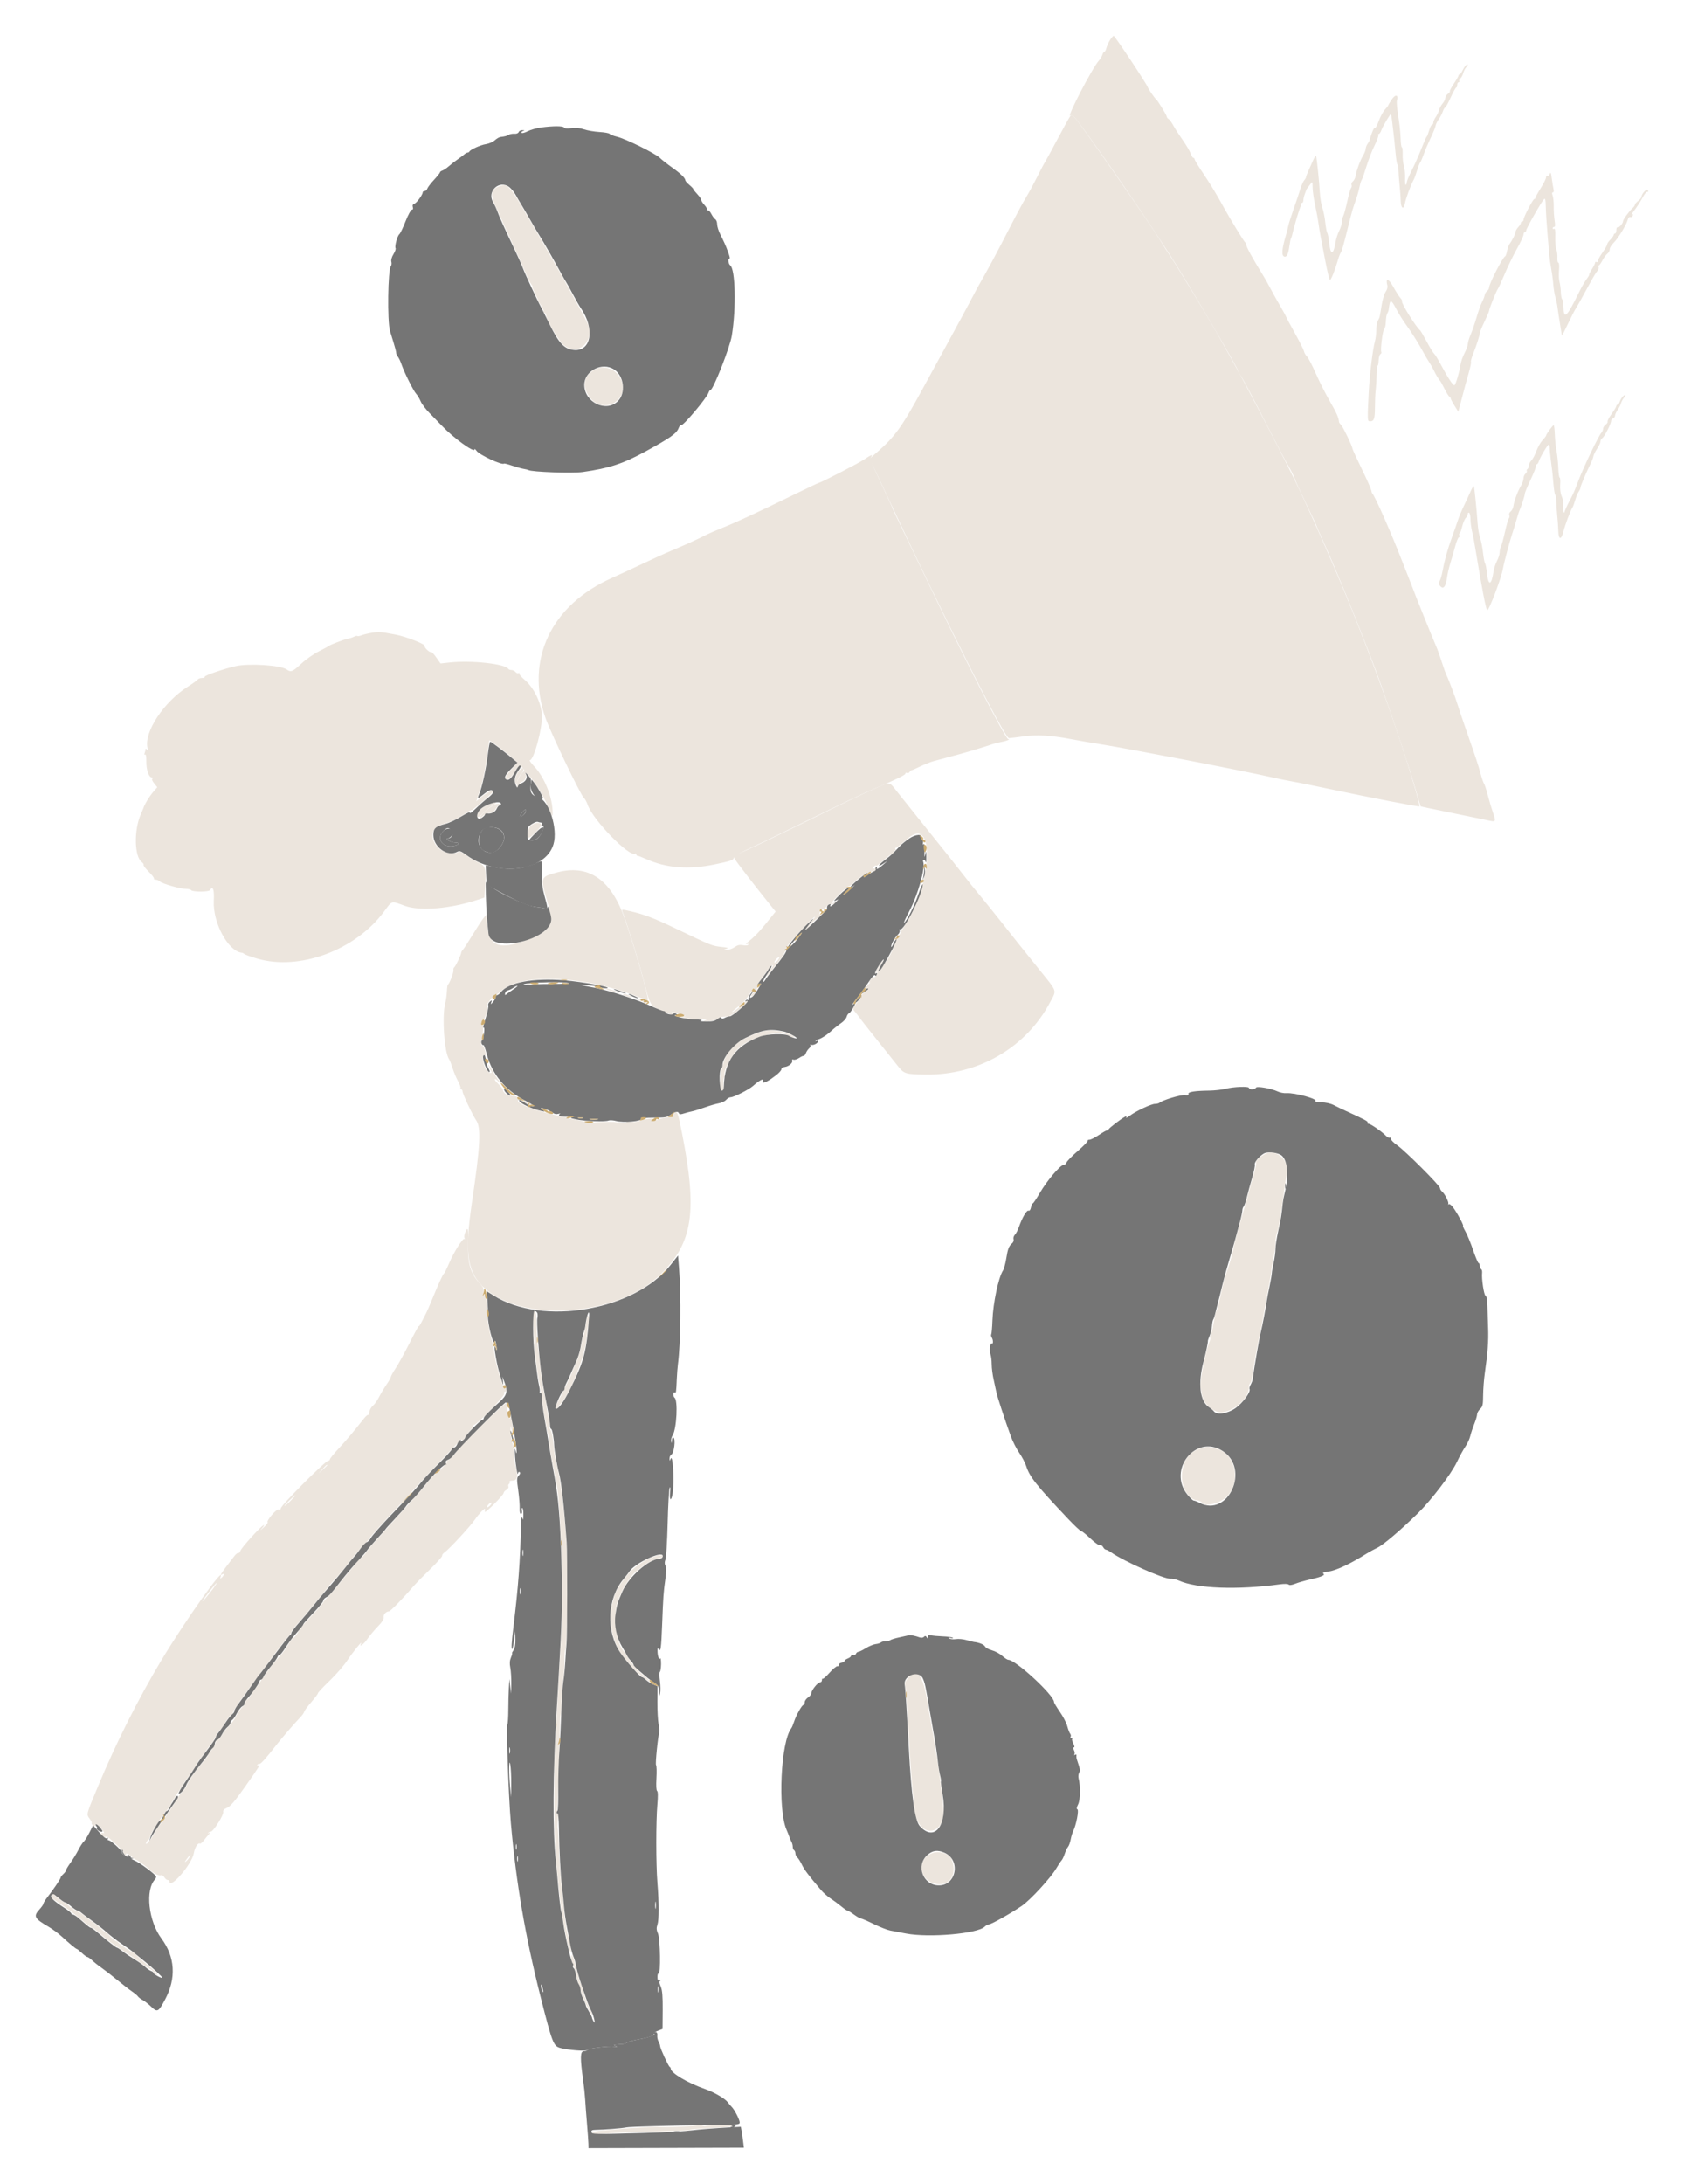 <?xml version="1.0" encoding="UTF-8" standalone="no"?>
<svg xmlns:dc="http://purl.org/dc/elements/1.1/" xmlns:cc="http://creativecommons.org/ns#" xmlns:rdf="http://www.w3.org/1999/02/22-rdf-syntax-ns#" xmlns:svg="http://www.w3.org/2000/svg" xmlns="http://www.w3.org/2000/svg" viewBox="0 0 235.136 304.83" height="304.83" width="235.136" version="1.1" id="svg">
   <defs id="defs11" />
   <g transform="translate(-82.457,-47.593)" id="svgg-5">
      <path style="fill:#ece5dd;fill-opacity:1;fill-rule:evenodd;stroke:none" id="path0-4" d="m 237.437,53.194 c -0.204,0.331 -0.428,0.831 -0.498,1.112 -0.07,0.28 -0.196,0.509 -0.28,0.509 -0.084,0 -0.209,0.187 -0.279,0.416 -0.069,0.23 -0.278,0.584 -0.464,0.788 -0.941,1.031 -4.695,8.285 -3.982,7.693 0.222,-0.184 0.485,0.074 1.537,1.505 3.564,4.851 9.242,13.123 12.564,18.303 2.525,3.937 9.335,15.556 9.335,15.926 0,0.073 0.218,0.453 0.484,0.845 0.267,0.393 1.695,3.092 3.175,5.998 1.48,2.907 2.971,5.755 3.313,6.329 0.343,0.575 0.739,1.367 0.881,1.76 0.143,0.393 0.892,2.029 1.666,3.635 0.774,1.607 1.407,2.962 1.407,3.011 0,0.05 0.426,1.027 0.947,2.172 2.177,4.787 6.501,15.548 8.167,20.323 2.08,5.963 3.861,11.346 4.595,13.888 0.426,1.477 0.794,2.707 0.818,2.733 0.024,0.026 1.911,0.424 4.194,0.884 2.282,0.46 4.585,0.934 5.117,1.053 1.222,0.273 1.242,0.246 0.783,-1.074 -0.209,-0.603 -0.536,-1.705 -0.728,-2.45 -0.192,-0.745 -0.423,-1.453 -0.514,-1.574 -0.091,-0.121 -0.313,-0.761 -0.492,-1.423 -0.344,-1.267 -0.484,-1.688 -2.085,-6.297 -0.548,-1.578 -1.068,-3.12 -1.156,-3.426 -0.216,-0.759 -1.252,-3.509 -1.477,-3.923 -0.101,-0.185 -0.399,-1.003 -0.662,-1.817 -0.264,-0.815 -0.551,-1.649 -0.637,-1.852 -1.02,-2.408 -3.139,-7.671 -3.579,-8.889 -0.11,-0.306 -0.305,-0.806 -0.433,-1.111 -0.129,-0.306 -0.539,-1.347 -0.913,-2.315 -1.457,-3.778 -3.81,-9.119 -4.16,-9.445 -0.055,-0.05 -0.126,-0.259 -0.159,-0.462 -0.032,-0.204 -0.636,-1.56 -1.342,-3.014 -0.706,-1.454 -1.284,-2.715 -1.284,-2.801 0,-0.299 -1.301,-3.014 -1.576,-3.288 -0.152,-0.152 -0.282,-0.332 -0.289,-0.401 -0.074,-0.675 -0.326,-1.247 -1.272,-2.886 -0.605,-1.047 -1.496,-2.809 -1.98,-3.913 -0.483,-1.105 -1.036,-2.166 -1.227,-2.357 -0.192,-0.192 -0.382,-0.522 -0.423,-0.735 -0.041,-0.212 -0.618,-1.362 -1.283,-2.555 -0.665,-1.192 -1.209,-2.209 -1.209,-2.259 0,-0.049 -0.43,-0.831 -0.957,-1.737 -0.526,-0.906 -1.121,-1.98 -1.323,-2.388 -0.201,-0.407 -0.676,-1.241 -1.056,-1.852 -1.303,-2.098 -2.22,-3.768 -2.22,-4.044 0,-0.152 -0.064,-0.304 -0.142,-0.338 -0.143,-0.062 -2.118,-3.287 -3.021,-4.932 -1.018,-1.856 -1.808,-3.158 -2.912,-4.799 -0.631,-0.938 -1.147,-1.792 -1.147,-1.898 0,-0.106 -0.077,-0.192 -0.171,-0.192 -0.094,0 -0.264,-0.271 -0.378,-0.602 -0.114,-0.331 -0.619,-1.185 -1.121,-1.898 -0.502,-0.713 -1.093,-1.63 -1.312,-2.037 -0.22,-0.408 -0.513,-0.808 -0.653,-0.889 -0.139,-0.082 -0.254,-0.232 -0.254,-0.333 0,-0.184 -1.24,-2.212 -1.46,-2.39 -0.229,-0.183 -1.07,-1.396 -1.185,-1.708 -0.199,-0.542 -4.606,-7.18 -4.766,-7.18 -0.083,0 -0.318,0.27 -0.522,0.601 m -34.289,58.507 c -0.738,0.512 -6.144,3.299 -6.399,3.299 -0.055,0 -1.783,0.823 -3.841,1.828 -4.771,2.331 -7.797,3.73 -9.667,4.469 -0.815,0.322 -1.857,0.777 -2.315,1.013 -1.138,0.583 -2.736,1.308 -4.722,2.14 -0.917,0.384 -2.75,1.216 -4.074,1.848 -1.324,0.632 -3.228,1.514 -4.231,1.96 -8.474,3.768 -12.11,11.389 -9.297,19.488 0.717,2.061 4.959,10.902 5.388,11.225 0.143,0.107 0.382,0.547 0.532,0.977 0.732,2.1 5.797,7.301 6.617,6.794 0.086,-0.053 0.157,-0.009 0.157,0.099 0,0.108 0.081,0.196 0.18,0.196 0.099,0 0.62,0.198 1.157,0.44 2.851,1.283 5.934,1.528 9.613,0.766 2.355,-0.488 2.661,-0.601 2.661,-0.983 0,-0.132 0.792,-0.599 1.76,-1.038 0.967,-0.44 3.592,-1.696 5.833,-2.793 8.093,-3.962 10.495,-5.108 12.269,-5.855 2.936,-1.237 4.12,-1.821 4.12,-2.029 0,-0.108 0.093,-0.139 0.206,-0.069 0.113,0.07 0.277,0.012 0.363,-0.128 0.087,-0.141 0.224,-0.257 0.304,-0.26 0.08,-0.002 0.615,-0.236 1.188,-0.52 0.574,-0.284 1.449,-0.627 1.945,-0.762 0.496,-0.135 1.735,-0.468 2.753,-0.739 1.766,-0.469 4.175,-1.187 5.371,-1.601 0.305,-0.105 0.763,-0.226 1.018,-0.267 0.831,-0.137 1.612,-0.425 1.204,-0.444 -0.411,-0.019 -6.161,-11.273 -11.741,-22.977 -0.753,-1.579 -2.065,-4.307 -2.916,-6.063 -0.851,-1.756 -1.547,-3.234 -1.547,-3.285 0,-0.051 -0.713,-1.6 -1.585,-3.442 -1.266,-2.676 -1.541,-3.403 -1.366,-3.613 0.358,-0.432 -0.049,-0.29 -0.938,0.326 m -48.199,43.438 c -0.459,0.507 -0.696,1.294 -0.527,1.75 0.137,0.371 0.164,0.347 0.276,-0.251 0.068,-0.364 0.289,-0.811 0.491,-0.993 0.372,-0.337 0.497,-0.83 0.21,-0.83 -0.086,0 -0.289,0.146 -0.45,0.324 m -4.392,4.786 c -0.835,0.362 -1.483,0.975 -1.483,1.404 0,0.492 0.176,0.423 1.012,-0.392 0.411,-0.402 0.997,-0.86 1.303,-1.018 0.753,-0.389 0.068,-0.385 -0.832,0.006 m 9.671,9.436 c -2.333,0.628 -2.349,0.674 -1.386,3.963 1.029,3.517 0.496,4.359 -3.634,5.744 -3.233,1.084 -4.466,0.438 -4.751,-2.492 l -0.126,-1.293 -0.403,0.505 c -0.222,0.278 -0.897,1.319 -1.501,2.313 -0.604,0.993 -1.206,1.917 -1.337,2.051 -0.131,0.135 -0.238,0.323 -0.238,0.419 0,0.262 -0.789,1.913 -0.976,2.041 -0.09,0.062 -0.137,0.23 -0.104,0.374 0.066,0.284 -0.596,2.014 -0.77,2.014 -0.059,0 -0.125,0.431 -0.148,0.958 -0.023,0.526 -0.125,1.267 -0.227,1.646 -0.488,1.81 -0.125,6.98 0.552,7.859 0.078,0.102 0.288,0.643 0.466,1.204 0.177,0.56 0.521,1.382 0.763,1.826 0.242,0.444 0.395,0.881 0.339,0.972 -0.056,0.09 -0.014,0.165 0.094,0.165 0.108,0 0.196,0.123 0.196,0.274 0,0.341 1.407,3.341 1.892,4.032 0.728,1.04 0.604,3.508 -0.58,11.527 -0.985,6.672 -0.687,9.325 1.29,11.47 4.974,5.396 18.961,4.576 25.072,-1.47 4.504,-4.456 5.143,-8.756 2.949,-19.84 -0.553,-2.79 -0.647,-3.025 -1.07,-2.673 -0.159,0.132 -0.244,0.314 -0.188,0.404 0.056,0.091 -0.198,0.165 -0.564,0.165 -0.365,0 -0.964,0.125 -1.33,0.277 -0.78,0.327 -1.448,0.389 -0.989,0.093 0.45,-0.291 -0.436,-0.231 -1.605,0.109 -0.558,0.162 -1.211,0.245 -1.452,0.185 -0.242,-0.061 -0.484,-0.039 -0.538,0.049 -0.054,0.087 -0.496,0.101 -0.983,0.029 -0.979,-0.143 -3.513,-0.121 -3.666,0.032 -0.107,0.107 -3.789,-0.671 -6.613,-1.397 -2.297,-0.591 -4.105,-1.382 -3.853,-1.686 0.267,-0.321 -0.145,-0.653 -0.818,-0.66 -0.624,-0.007 -1.304,-0.43 -1.309,-0.814 -10e-4,-0.136 -0.283,-0.509 -0.627,-0.83 -0.343,-0.321 -0.573,-0.635 -0.511,-0.697 0.062,-0.062 0.289,0.086 0.503,0.33 0.214,0.243 0.328,0.317 0.254,0.165 -0.074,-0.153 -0.246,-0.408 -0.382,-0.567 -0.135,-0.159 -0.503,-0.743 -0.816,-1.296 -0.313,-0.554 -0.513,-0.799 -0.443,-0.545 0.069,0.255 0.211,0.569 0.315,0.699 0.3,0.375 -0.011,0.504 -0.39,0.161 -0.624,-0.564 -1.029,-2.48 -0.48,-2.27 0.22,0.085 0.264,0.023 0.185,-0.258 -0.058,-0.203 -0.152,-0.535 -0.21,-0.739 -0.058,-0.204 -0.193,-0.37 -0.301,-0.37 -0.13,0 -0.149,-0.268 -0.057,-0.788 0.221,-1.24 0.255,-2.183 0.073,-2.071 -0.091,0.056 -0.164,-0.006 -0.163,-0.14 0.004,-0.293 0.358,-0.875 0.373,-0.613 0.006,0.102 0.154,-0.231 0.329,-0.74 0.177,-0.515 0.245,-0.979 0.154,-1.044 -0.155,-0.112 -0.055,-0.383 0.297,-0.808 0.084,-0.102 0.257,-0.336 0.384,-0.52 0.126,-0.184 0.357,-0.353 0.513,-0.376 0.156,-0.023 0.487,-0.237 0.736,-0.476 2.628,-2.522 11.322,-2.226 18.74,0.639 0.921,0.356 1.71,0.611 1.754,0.568 0.203,-0.204 -2.073,-8.145 -3.334,-11.63 -1.901,-5.253 -5.038,-7.32 -9.35,-6.159 m -3.932,15.454 c -0.372,0.119 -0.39,0.149 -0.092,0.154 0.203,0.003 0.537,-0.067 0.74,-0.154 0.472,-0.203 -0.015,-0.203 -0.648,0 m 1.808,-0.054 c 0.23,0.044 0.564,0.042 0.741,-0.004 0.177,-0.046 -0.012,-0.083 -0.419,-0.081 -0.407,0.002 -0.552,0.04 -0.322,0.085 m 9.759,1.174 c 0.606,0.19 1.132,0.317 1.167,0.282 0.097,-0.097 -1.645,-0.664 -1.98,-0.645 -0.16,0.01 0.206,0.173 0.813,0.363 m 1.952,0.639 c 0.857,0.33 1.133,0.33 0.555,0 -0.254,-0.145 -0.629,-0.261 -0.833,-0.257 -0.242,0.005 -0.147,0.094 0.278,0.257 m 1.682,0.526 c 0.178,0.144 1.651,0.667 1.651,0.586 0,-0.111 -1.273,-0.649 -1.535,-0.649 -0.106,0 -0.159,0.028 -0.116,0.063 m -15.571,14.474 c 0.255,0.146 0.546,0.265 0.648,0.265 0.102,0 -0.023,-0.119 -0.278,-0.265 -0.254,-0.145 -0.546,-0.265 -0.648,-0.265 -0.102,0 0.023,0.12 0.278,0.265" />
      <path style="fill:#ece5dd;fill-opacity:1;fill-rule:evenodd;stroke:none" id="path1-744" d="m 287.083,56.771 c -0.128,0.139 -0.329,0.464 -0.447,0.722 -0.118,0.258 -0.284,0.47 -0.369,0.47 -0.086,0 -0.156,0.075 -0.156,0.167 0,0.091 -0.294,0.603 -0.653,1.137 -0.359,0.533 -0.61,1.013 -0.557,1.066 0.053,0.053 -0.069,0.213 -0.273,0.355 -0.203,0.143 -0.369,0.408 -0.369,0.59 0,0.183 -0.169,0.527 -0.375,0.765 -0.207,0.238 -0.427,0.647 -0.49,0.908 -0.063,0.261 -0.269,0.696 -0.458,0.966 -0.189,0.271 -0.343,0.625 -0.343,0.788 0,0.162 -0.08,0.295 -0.178,0.295 -0.098,0 -0.281,0.354 -0.408,0.787 -0.126,0.433 -0.278,0.829 -0.336,0.88 -0.101,0.087 -0.239,0.407 -1.158,2.685 -0.206,0.509 -0.655,1.482 -0.999,2.161 -0.344,0.68 -0.625,1.362 -0.625,1.517 0,0.155 -0.063,0.32 -0.139,0.368 -0.076,0.047 -0.122,-0.386 -0.102,-0.962 0.021,-0.576 -0.054,-1.336 -0.166,-1.688 -0.112,-0.353 -0.189,-1.082 -0.171,-1.621 0.017,-0.538 -0.033,-0.979 -0.112,-0.98 -0.079,0 -0.157,-0.563 -0.173,-1.25 -0.016,-0.687 -0.164,-2.073 -0.328,-3.08 -0.165,-1.007 -0.251,-1.984 -0.191,-2.172 0.263,-0.83 -0.206,-0.948 -0.715,-0.179 -0.273,0.411 -0.496,0.787 -0.496,0.835 0,0.048 -0.208,0.312 -0.463,0.587 -0.254,0.274 -0.64,0.985 -0.856,1.58 -0.217,0.594 -0.457,1.041 -0.535,0.994 -0.127,-0.079 -0.307,0.285 -0.64,1.297 -0.067,0.204 -0.127,0.412 -0.132,0.463 -0.006,0.051 -0.125,0.257 -0.266,0.458 -0.141,0.201 -0.256,0.509 -0.256,0.684 0,0.175 -0.163,0.596 -0.363,0.935 -0.426,0.721 -0.898,2.006 -1.036,2.816 -0.053,0.314 -0.229,0.67 -0.39,0.793 -0.162,0.122 -0.249,0.341 -0.193,0.486 0.056,0.146 0.029,0.337 -0.058,0.426 -0.088,0.089 -0.328,0.93 -0.532,1.869 -0.205,0.939 -0.46,1.871 -0.567,2.071 -0.107,0.2 -0.194,0.581 -0.194,0.846 0,0.266 -0.165,0.805 -0.366,1.199 -0.201,0.394 -0.422,1.073 -0.492,1.51 -0.305,1.911 -0.725,1.98 -0.915,0.152 -0.067,-0.654 -0.186,-1.273 -0.264,-1.374 -0.077,-0.102 -0.2,-0.76 -0.273,-1.462 -0.073,-0.702 -0.257,-1.619 -0.408,-2.037 -0.152,-0.418 -0.311,-1.386 -0.355,-2.15 -0.088,-1.564 -0.422,-4.81 -0.523,-5.092 -0.036,-0.102 -0.249,0.231 -0.473,0.741 -0.223,0.509 -0.524,1.188 -0.669,1.509 -0.144,0.321 -0.262,0.648 -0.262,0.726 0,0.079 -0.115,0.274 -0.256,0.435 -0.14,0.161 -0.382,0.709 -0.538,1.218 -0.155,0.51 -0.577,1.763 -0.937,2.785 -0.36,1.022 -0.696,2.084 -0.746,2.359 -0.05,0.276 -0.172,0.773 -0.272,1.105 -0.611,2.03 -0.708,3.016 -0.31,3.169 0.357,0.137 0.581,-0.303 0.734,-1.442 0.067,-0.502 0.164,-0.981 0.215,-1.064 0.052,-0.083 0.126,-0.297 0.166,-0.476 0.278,-1.241 1.06,-3.856 1.207,-4.033 0.098,-0.118 0.123,-0.269 0.056,-0.336 -0.067,-0.067 -0.024,-0.122 0.094,-0.122 0.119,0 0.216,-0.161 0.216,-0.358 0,-0.197 0.09,-0.593 0.199,-0.88 0.109,-0.287 0.208,-0.563 0.221,-0.614 0.012,-0.051 0.093,-0.176 0.178,-0.278 0.086,-0.102 0.275,-0.352 0.421,-0.555 0.246,-0.343 0.266,-0.304 0.272,0.511 0.003,0.485 0.164,1.61 0.357,2.5 0.193,0.89 0.404,2.035 0.469,2.544 0.064,0.51 0.192,1.301 0.283,1.76 0.091,0.458 0.392,2.02 0.667,3.472 0.276,1.451 0.568,2.639 0.649,2.639 0.157,0 0.718,-1.405 1.111,-2.778 0.131,-0.458 0.316,-0.936 0.411,-1.061 0.155,-0.206 0.348,-0.909 1.332,-4.865 0.165,-0.662 0.41,-1.495 0.544,-1.852 0.333,-0.881 0.608,-1.815 0.763,-2.592 0.071,-0.357 0.195,-0.732 0.275,-0.834 0.08,-0.102 0.372,-0.935 0.65,-1.852 0.277,-0.916 0.788,-2.232 1.135,-2.924 0.347,-0.692 0.582,-1.338 0.522,-1.435 -0.061,-0.098 -0.03,-0.178 0.068,-0.178 0.098,0 0.26,-0.234 0.36,-0.521 0.185,-0.533 1.314,-2.424 1.346,-2.256 0.01,0.05 0.047,0.243 0.082,0.428 0.035,0.184 0.118,0.851 0.185,1.481 0.068,0.63 0.151,1.354 0.185,1.609 0.034,0.255 0.12,1.13 0.191,1.944 0.071,0.815 0.188,1.524 0.261,1.575 0.073,0.05 0.139,0.425 0.147,0.833 0.007,0.407 0.075,1.324 0.151,2.037 0.075,0.713 0.146,1.691 0.157,2.174 0.024,1.091 0.418,1.333 0.592,0.364 0.122,-0.682 0.83,-2.589 1.209,-3.258 0.109,-0.193 0.324,-0.776 0.477,-1.296 0.154,-0.521 0.353,-1.038 0.443,-1.148 0.09,-0.111 0.287,-0.55 0.437,-0.976 0.272,-0.771 0.539,-1.396 1.279,-2.99 0.212,-0.458 0.41,-0.988 0.44,-1.178 0.03,-0.189 0.223,-0.581 0.429,-0.871 0.206,-0.29 0.464,-0.781 0.572,-1.091 0.108,-0.31 0.258,-0.563 0.332,-0.563 0.075,0 0.42,-0.625 0.766,-1.389 0.346,-0.764 0.694,-1.389 0.772,-1.389 0.078,0 0.142,-0.167 0.142,-0.371 0,-0.203 0.088,-0.37 0.196,-0.37 0.108,0 0.15,-0.074 0.095,-0.164 -0.056,-0.09 0.014,-0.261 0.156,-0.378 0.141,-0.118 0.314,-0.44 0.383,-0.716 0.068,-0.275 0.257,-0.648 0.418,-0.826 0.161,-0.179 0.259,-0.358 0.217,-0.398 -0.042,-0.04 -0.181,0.04 -0.308,0.179 m -55.169,7.01 c -0.119,0.134 -0.94,1.609 -1.825,3.278 -0.885,1.668 -1.674,3.117 -1.753,3.219 -0.08,0.102 -0.542,0.977 -1.027,1.944 -0.485,0.968 -1.162,2.221 -1.505,2.786 -0.619,1.019 -1.236,2.178 -3.613,6.79 -0.68,1.318 -1.685,3.182 -2.234,4.142 -0.55,0.96 -1.171,2.079 -1.382,2.486 -0.626,1.215 -2.661,4.986 -4.396,8.148 -0.895,1.63 -2.17,3.963 -2.834,5.185 -2.965,5.452 -3.922,6.781 -6.487,9.009 l -0.974,0.847 1.212,2.572 c 0.667,1.415 1.329,2.822 1.472,3.128 7.904,16.893 16.182,33.34 16.765,33.308 0.255,-0.013 1.172,-0.126 2.037,-0.25 1.818,-0.26 3.861,-0.143 6.574,0.375 1.019,0.195 2.936,0.526 4.26,0.736 4.084,0.649 19.864,3.696 23.981,4.631 0.968,0.22 2.176,0.466 2.685,0.546 0.51,0.081 2.926,0.57 5.371,1.088 5.392,1.142 12.328,2.484 12.411,2.401 0.105,-0.104 -0.954,-3.819 -2.049,-7.19 -3.958,-12.185 -8.625,-23.946 -14.584,-36.756 -1.484,-3.19 -7.258,-14.314 -9.517,-18.334 -0.915,-1.629 -1.896,-3.379 -2.179,-3.889 -0.915,-1.644 -5.509,-9.224 -6.285,-10.37 -0.414,-0.611 -1.159,-1.778 -1.656,-2.592 -1.364,-2.238 -10.704,-15.666 -11.747,-16.889 -0.408,-0.479 -0.547,-0.546 -0.721,-0.349 m 66.906,8.167 c -0.062,0.164 -0.198,0.246 -0.3,0.182 -0.103,-0.063 -0.187,0.036 -0.188,0.22 -10e-4,0.184 -0.335,0.859 -0.741,1.5 -0.407,0.641 -0.739,1.245 -0.739,1.343 0,0.097 -0.071,0.177 -0.157,0.177 -0.19,0 -1.51,2.526 -1.51,2.89 0,0.142 -0.083,0.259 -0.185,0.259 -0.102,0 -0.185,0.086 -0.185,0.192 0,0.107 -0.167,0.372 -0.371,0.591 -0.203,0.219 -0.37,0.515 -0.37,0.658 0,0.263 -0.465,1.193 -0.854,1.707 -0.116,0.152 -0.265,0.584 -0.332,0.958 -0.067,0.375 -0.185,0.708 -0.263,0.741 -0.364,0.155 -2.244,3.821 -2.251,4.391 -0.002,0.142 -0.127,0.35 -0.278,0.463 -0.151,0.113 -0.301,0.373 -0.334,0.576 -0.033,0.204 -0.2,0.634 -0.37,0.955 -0.17,0.322 -0.512,1.28 -0.76,2.13 -0.248,0.85 -0.625,1.948 -0.838,2.44 -0.213,0.492 -0.387,1.076 -0.387,1.298 0,0.221 -0.206,0.79 -0.457,1.263 -0.252,0.473 -0.51,1.222 -0.572,1.665 -0.131,0.919 -0.616,2.583 -0.819,2.806 -0.151,0.167 -0.901,-0.959 -1.947,-2.921 -0.378,-0.709 -0.791,-1.376 -0.918,-1.481 -0.127,-0.105 -0.589,-0.858 -1.026,-1.673 -0.438,-0.815 -0.851,-1.523 -0.919,-1.574 -0.546,-0.411 -2.696,-3.856 -2.518,-4.034 0.058,-0.058 -0.05,-0.278 -0.24,-0.49 -0.19,-0.211 -0.645,-0.923 -1.01,-1.582 -0.651,-1.172 -1.095,-1.258 -0.807,-0.157 0.061,0.236 -0.035,0.594 -0.236,0.877 -0.187,0.263 -0.44,1.103 -0.563,1.867 -0.285,1.783 -0.263,1.691 -0.523,2.164 -0.122,0.222 -0.223,0.806 -0.223,1.296 -0.001,0.491 -0.082,1.184 -0.18,1.54 -0.321,1.162 -0.749,4.668 -0.881,7.222 -0.193,3.726 -0.184,3.977 0.136,3.992 0.6,0.028 0.731,-0.314 0.734,-1.927 0.002,-0.881 0.047,-1.935 0.1,-2.342 0.054,-0.408 0.116,-1.38 0.138,-2.161 0.022,-0.78 0.086,-1.39 0.143,-1.355 0.057,0.035 0.117,-0.277 0.134,-0.694 0.016,-0.417 0.128,-0.818 0.247,-0.892 0.12,-0.074 0.177,-0.207 0.128,-0.294 -0.157,-0.28 0.195,-3.081 0.403,-3.209 0.11,-0.068 0.213,-0.535 0.23,-1.037 0.016,-0.503 0.105,-1.014 0.198,-1.137 0.092,-0.122 0.19,-0.414 0.216,-0.648 0.156,-1.371 0.3,-1.376 1.012,-0.036 0.373,0.703 0.968,1.667 1.321,2.143 0.74,0.995 1.873,2.796 2.492,3.96 0.234,0.44 0.583,1.034 0.776,1.32 0.193,0.287 0.494,0.813 0.668,1.169 0.348,0.713 0.723,1.338 0.888,1.482 0.059,0.051 0.347,0.571 0.641,1.157 0.294,0.586 0.6,1.065 0.681,1.065 0.08,0 0.146,0.084 0.146,0.186 0,0.102 0.243,0.575 0.539,1.052 l 0.54,0.866 0.19,-0.728 c 0.721,-2.754 0.964,-3.655 1.294,-4.796 0.205,-0.709 0.334,-1.352 0.286,-1.429 -0.047,-0.077 0.072,-0.538 0.266,-1.025 0.496,-1.247 0.961,-2.693 0.96,-2.983 -10e-4,-0.135 0.291,-0.852 0.647,-1.594 0.357,-0.741 0.649,-1.422 0.649,-1.513 0.001,-0.255 1.006,-2.777 1.22,-3.062 0.105,-0.138 0.54,-1.085 0.967,-2.104 0.427,-1.018 1.193,-2.594 1.702,-3.502 0.509,-0.907 0.925,-1.803 0.925,-1.99 0,-0.188 0.084,-0.341 0.185,-0.341 0.102,0 0.186,-0.106 0.186,-0.234 0,-0.268 2.118,-3.994 2.474,-4.355 0.189,-0.191 0.241,0.023 0.266,1.112 0.017,0.741 0.123,2.389 0.234,3.662 0.112,1.273 0.228,2.648 0.258,3.056 0.03,0.407 0.148,1.24 0.262,1.852 0.114,0.611 0.246,1.611 0.294,2.222 0.048,0.611 0.178,1.403 0.288,1.759 0.11,0.357 0.244,0.982 0.297,1.389 0.053,0.407 0.117,0.866 0.141,1.018 0.025,0.153 0.11,0.695 0.191,1.204 0.08,0.509 0.173,1.093 0.206,1.296 0.034,0.204 0.068,0.413 0.076,0.463 0.008,0.051 0.371,-0.657 0.806,-1.574 0.436,-0.916 0.924,-1.875 1.084,-2.129 0.33,-0.523 0.971,-1.669 2.071,-3.704 0.413,-0.764 0.865,-1.504 1.005,-1.644 0.139,-0.141 0.209,-0.37 0.156,-0.509 -0.054,-0.14 -0.036,-0.254 0.039,-0.254 0.076,0 0.302,-0.313 0.503,-0.695 0.201,-0.382 0.512,-0.803 0.69,-0.936 0.179,-0.133 0.325,-0.409 0.325,-0.613 0,-0.203 0.233,-0.594 0.518,-0.869 0.619,-0.595 1.812,-2.533 1.985,-3.223 0.074,-0.294 0.219,-0.455 0.361,-0.401 0.13,0.05 0.288,-0.043 0.351,-0.207 0.079,-0.206 0.043,-0.254 -0.115,-0.156 -0.126,0.077 0.031,-0.189 0.349,-0.593 0.318,-0.403 0.811,-1.167 1.096,-1.697 0.285,-0.53 0.588,-0.921 0.672,-0.869 0.085,0.053 0.154,0.007 0.154,-0.101 0,-0.108 -0.071,-0.196 -0.157,-0.196 -0.242,0 -0.769,0.646 -0.769,0.943 0,0.146 -0.209,0.422 -0.463,0.613 -0.255,0.191 -0.463,0.431 -0.463,0.532 0,0.101 -0.15,0.318 -0.334,0.483 -0.499,0.448 -1.333,1.601 -1.333,1.843 0,0.306 -0.594,0.954 -0.774,0.843 -0.083,-0.051 -0.152,0.12 -0.152,0.38 0,0.261 -0.083,0.474 -0.185,0.474 -0.102,0 -0.185,0.087 -0.185,0.194 0,0.106 -0.209,0.402 -0.463,0.656 -0.255,0.255 -0.463,0.564 -0.463,0.687 0,0.123 -0.292,0.634 -0.648,1.135 -0.357,0.502 -0.648,1.027 -0.648,1.168 0,0.141 -0.084,0.205 -0.186,0.142 -0.101,-0.063 -0.185,-0.025 -0.185,0.085 0,0.11 -0.209,0.531 -0.465,0.937 -0.256,0.405 -0.418,0.737 -0.361,0.737 0.057,0 -0.1,0.271 -0.35,0.602 -0.251,0.331 -0.7,1.102 -0.999,1.713 -1.827,3.729 -2.221,4.079 -2.256,2.001 -0.007,-0.426 -0.083,-0.819 -0.169,-0.872 -0.085,-0.053 -0.17,-0.499 -0.187,-0.991 -0.017,-0.493 -0.102,-1.142 -0.188,-1.443 -0.086,-0.301 -0.117,-1.026 -0.068,-1.612 0.052,-0.625 0.015,-1.065 -0.091,-1.065 -0.098,0 -0.16,-0.312 -0.137,-0.694 0.023,-0.381 -0.043,-0.902 -0.148,-1.157 -0.104,-0.255 -0.172,-1.035 -0.15,-1.733 0.027,-0.863 -0.023,-1.229 -0.158,-1.146 -0.11,0.067 -0.199,0.034 -0.199,-0.074 0,-0.107 0.093,-0.196 0.206,-0.196 0.143,0 0.163,-0.271 0.063,-0.879 -0.078,-0.484 -0.134,-1.367 -0.124,-1.962 0.01,-0.596 -0.058,-1.283 -0.151,-1.528 -0.115,-0.301 -0.105,-0.446 0.031,-0.446 0.115,0 0.157,-0.177 0.098,-0.416 -0.057,-0.229 -0.158,-0.834 -0.225,-1.343 -0.14,-1.062 -0.179,-1.147 -0.337,-0.737 m -146.735,1.669 c -1.096,0.461 -1.202,1.115 -0.446,2.745 0.29,0.626 0.665,1.451 0.833,1.832 0.168,0.382 0.443,1.007 0.612,1.389 0.168,0.382 0.716,1.57 1.217,2.639 0.502,1.07 1.168,2.57 1.481,3.334 0.313,0.763 0.695,1.534 0.848,1.713 0.154,0.178 0.228,0.324 0.166,0.324 -0.063,0 0.091,0.408 0.341,0.906 0.251,0.499 0.457,0.978 0.46,1.065 0.002,0.087 0.167,0.367 0.366,0.621 0.199,0.255 0.364,0.609 0.366,0.787 0.002,0.178 0.088,0.324 0.19,0.324 0.101,0 0.185,0.122 0.185,0.27 0,0.566 1.715,3.548 2.373,4.126 2.072,1.819 4.626,-0.528 3.366,-3.093 -0.432,-0.88 -1.069,-2.064 -2.193,-4.08 -0.086,-0.153 -0.267,-0.487 -0.404,-0.741 -0.768,-1.433 -3.067,-5.457 -5.087,-8.905 -0.611,-1.043 -1.236,-2.112 -1.39,-2.376 -1.746,-2.994 -2.156,-3.354 -3.284,-2.88 m 13.149,25.7 c -1.266,0.855 -1.476,2.205 -0.558,3.578 1.896,2.835 5.958,0.533 4.411,-2.499 -0.746,-1.463 -2.542,-1.965 -3.853,-1.079 m 143.817,3.624 c -0.165,0.165 -0.358,0.487 -0.429,0.716 -0.071,0.23 -0.206,0.417 -0.301,0.417 -0.095,0 -0.173,0.083 -0.173,0.185 0,0.101 -0.298,0.599 -0.662,1.106 -0.364,0.507 -0.619,0.992 -0.565,1.078 0.053,0.086 -0.066,0.273 -0.264,0.416 -0.199,0.143 -0.361,0.402 -0.361,0.576 0,0.174 -0.107,0.426 -0.238,0.561 -0.381,0.391 -2.533,4.883 -3.215,6.71 -0.525,1.408 -0.728,1.865 -1.276,2.887 -0.3,0.56 -0.599,1.226 -0.664,1.481 -0.112,0.438 -0.262,-0.763 -0.178,-1.426 0.015,-0.123 -0.088,-0.501 -0.23,-0.84 -0.151,-0.361 -0.228,-1.017 -0.187,-1.583 0.039,-0.531 0.006,-0.966 -0.072,-0.967 -0.079,-10e-4 -0.166,-0.605 -0.193,-1.343 -0.028,-0.737 -0.138,-1.799 -0.244,-2.359 -0.107,-0.561 -0.215,-1.58 -0.241,-2.266 -0.025,-0.686 -0.091,-1.292 -0.146,-1.347 -0.088,-0.088 -1.079,1.259 -1.079,1.468 0,0.046 -0.229,0.336 -0.509,0.643 -0.28,0.306 -0.66,0.983 -0.845,1.504 -0.185,0.521 -0.497,1.108 -0.695,1.306 -0.197,0.197 -0.358,0.52 -0.358,0.718 0,0.197 -0.085,0.411 -0.188,0.475 -0.104,0.064 -0.146,0.185 -0.095,0.268 0.052,0.083 -0.03,0.255 -0.182,0.38 -0.152,0.126 -0.276,0.423 -0.276,0.659 0,0.236 -0.163,0.707 -0.363,1.046 -0.452,0.765 -0.948,2.102 -1.045,2.81 -0.039,0.294 -0.211,0.636 -0.381,0.76 -0.169,0.124 -0.259,0.353 -0.2,0.508 0.06,0.155 0.036,0.354 -0.052,0.443 -0.088,0.089 -0.334,0.942 -0.547,1.897 -0.212,0.954 -0.466,1.886 -0.565,2.071 -0.099,0.185 -0.18,0.55 -0.18,0.812 0,0.261 -0.164,0.781 -0.364,1.154 -0.2,0.373 -0.419,1.052 -0.488,1.508 -0.292,1.951 -0.73,2.048 -0.921,0.205 -0.067,-0.654 -0.188,-1.272 -0.268,-1.374 -0.08,-0.102 -0.206,-0.769 -0.281,-1.482 -0.075,-0.713 -0.256,-1.629 -0.401,-2.037 -0.146,-0.407 -0.304,-1.324 -0.352,-2.037 -0.123,-1.826 -0.437,-4.964 -0.519,-5.185 -0.037,-0.102 -0.251,0.231 -0.475,0.741 -0.224,0.509 -0.648,1.426 -0.943,2.037 -0.295,0.611 -0.659,1.486 -0.808,1.944 -0.15,0.459 -0.529,1.542 -0.843,2.408 -0.617,1.703 -1.05,3.262 -1.31,4.722 -0.091,0.509 -0.263,1.11 -0.383,1.336 -0.17,0.32 -0.166,0.473 0.017,0.695 0.484,0.582 0.819,0.173 1.007,-1.231 0.064,-0.476 0.269,-1.351 0.455,-1.944 0.187,-0.593 0.49,-1.641 0.673,-2.328 0.183,-0.688 0.413,-1.25 0.51,-1.25 0.098,0 0.13,-0.125 0.071,-0.278 -0.058,-0.153 -0.045,-0.278 0.029,-0.278 0.075,0 0.235,-0.419 0.357,-0.931 0.122,-0.513 0.35,-1.06 0.507,-1.217 0.157,-0.157 0.285,-0.41 0.285,-0.561 0,-0.152 0.084,-0.224 0.186,-0.161 0.101,0.063 0.187,0.463 0.189,0.89 0.003,0.427 0.092,1.151 0.199,1.61 0.231,0.995 0.285,1.288 0.62,3.333 0.763,4.657 1.33,7.586 1.502,7.757 0.209,0.21 1.995,-4.481 2.219,-5.83 0.123,-0.739 0.961,-3.892 1.276,-4.797 0.142,-0.408 0.396,-1.241 0.566,-1.852 0.17,-0.611 0.383,-1.278 0.475,-1.482 0.284,-0.633 0.726,-2.024 0.729,-2.293 0.001,-0.141 0.377,-1.046 0.834,-2.012 0.457,-0.965 0.785,-1.829 0.73,-1.919 -0.056,-0.091 -0.019,-0.165 0.082,-0.165 0.101,0 0.238,-0.187 0.306,-0.416 0.16,-0.544 1.24,-2.361 1.403,-2.361 0.07,0 0.122,0.187 0.115,0.416 -0.006,0.229 0.054,0.917 0.134,1.528 0.249,1.9 0.26,1.999 0.388,3.519 0.069,0.814 0.185,1.523 0.258,1.574 0.073,0.051 0.135,0.426 0.137,0.833 0.002,0.407 0.065,1.324 0.139,2.037 0.074,0.713 0.141,1.688 0.148,2.167 0.019,1.241 0.422,1.3 0.709,0.103 0.224,-0.931 1.009,-3.018 1.272,-3.381 0.074,-0.102 0.242,-0.56 0.373,-1.017 0.131,-0.458 0.354,-0.997 0.495,-1.199 0.142,-0.201 0.257,-0.467 0.257,-0.59 0,-0.218 0.811,-2.122 1.433,-3.366 0.169,-0.34 0.333,-0.782 0.364,-0.983 0.031,-0.201 0.264,-0.672 0.518,-1.047 0.255,-0.374 0.463,-0.824 0.463,-0.999 0,-0.175 0.112,-0.384 0.249,-0.466 0.292,-0.173 1.232,-1.999 1.232,-2.391 0,-0.148 0.125,-0.316 0.278,-0.375 0.153,-0.059 0.278,-0.231 0.278,-0.382 0,-0.152 0.156,-0.497 0.346,-0.768 0.19,-0.27 0.409,-0.699 0.485,-0.954 0.076,-0.255 0.267,-0.609 0.424,-0.788 0.369,-0.42 0.228,-0.555 -0.167,-0.16 m -174.699,32.981 c -0.509,0.082 -1.147,0.236 -1.416,0.343 -0.27,0.106 -0.534,0.15 -0.586,0.097 -0.053,-0.053 -0.257,-0.01 -0.454,0.096 -0.196,0.105 -0.589,0.233 -0.872,0.284 -0.525,0.096 -2.523,0.863 -2.691,1.034 -0.051,0.052 -0.672,0.386 -1.381,0.743 -0.709,0.356 -1.803,1.127 -2.431,1.712 -1.216,1.134 -1.439,1.221 -2.045,0.796 -0.842,-0.589 -5.258,-0.875 -7.106,-0.46 -1.637,0.368 -4.438,1.331 -4.338,1.491 0.055,0.091 -0.107,0.164 -0.362,0.164 -0.255,0 -0.518,0.09 -0.586,0.199 -0.067,0.109 -0.718,0.578 -1.446,1.042 -3.277,2.088 -6.029,6.23 -5.605,8.438 0.081,0.426 0.062,0.519 -0.067,0.321 -0.105,-0.16 -0.184,-0.186 -0.185,-0.061 -0.002,0.119 -0.059,0.362 -0.127,0.539 -0.076,0.197 -0.051,0.279 0.063,0.208 0.118,-0.073 0.182,0.274 0.174,0.942 -0.016,1.214 0.349,2.26 0.789,2.264 0.199,0.002 0.229,0.049 0.088,0.139 -0.15,0.095 -0.085,0.298 0.218,0.678 l 0.432,0.541 -0.623,0.728 c -0.508,0.594 -1.192,1.731 -1.305,2.17 -0.013,0.051 -0.172,0.426 -0.354,0.834 -1,2.241 -0.93,5.956 0.127,6.725 0.185,0.135 0.295,0.311 0.245,0.392 -0.05,0.081 0.276,0.509 0.725,0.951 0.449,0.442 0.775,0.87 0.725,0.951 -0.05,0.081 0.053,0.147 0.229,0.147 0.177,0 0.452,0.119 0.613,0.265 0.364,0.329 2.856,1.032 3.658,1.032 0.327,0 0.646,0.083 0.709,0.185 0.063,0.102 0.646,0.185 1.296,0.185 0.65,0 1.233,-0.083 1.296,-0.185 0.427,-0.69 0.636,-0.13 0.553,1.478 -0.159,3.062 2.025,7.082 3.936,7.245 0.078,0.007 0.235,0.09 0.35,0.186 0.115,0.095 0.907,0.378 1.759,0.628 5.921,1.738 13.732,-1.161 17.74,-6.582 1.148,-1.553 0.93,-1.494 2.884,-0.782 2.11,0.767 6.409,0.409 10.186,-0.849 l 0.926,-0.308 0.092,-1.295 c 0.198,-2.765 0.099,-3.131 -0.983,-3.632 -0.523,-0.243 -1.297,-0.703 -1.719,-1.023 -0.523,-0.397 -0.848,-0.53 -1.023,-0.419 -0.784,0.496 -2.45,0.014 -3.086,-0.894 -0.953,-1.361 -0.615,-2.52 0.857,-2.943 1.21,-0.349 2.203,-0.823 3.315,-1.585 0.433,-0.297 0.787,-0.485 0.787,-0.419 0,0.112 1.893,-1.46 2.64,-2.193 1.048,-1.028 -0.308,-0.535 -1.54,0.561 l -0.475,0.421 0.507,-1.529 c 0.448,-1.355 0.837,-3.356 1.187,-6.113 l 0.112,-0.881 0.828,0.57 c 1.118,0.769 3.038,2.377 3.034,2.541 -0.001,0.072 -0.382,0.536 -0.845,1.03 -0.498,0.531 -0.801,1.008 -0.741,1.166 0.164,0.427 0.769,-0.01 1.324,-0.957 0.546,-0.932 0.635,-0.972 1.075,-0.486 0.284,0.314 0.285,0.366 0.016,0.589 -0.445,0.369 -0.827,1.209 -0.814,1.79 0.012,0.51 0.015,0.511 0.186,0.084 0.096,-0.239 0.341,-0.478 0.546,-0.531 0.406,-0.107 0.671,-0.815 0.448,-1.2 -0.077,-0.133 0.089,-0.034 0.369,0.221 0.811,0.738 2.125,2.843 2.805,4.495 0.586,1.421 0.628,1.476 0.631,0.819 0.01,-2.084 -1.104,-4.918 -2.536,-6.449 -0.465,-0.496 -0.761,-0.902 -0.66,-0.902 0.575,0 1.777,-4.451 1.694,-6.274 -0.078,-1.711 -1.107,-3.836 -2.387,-4.93 -0.477,-0.407 -0.825,-0.816 -0.773,-0.908 0.051,-0.092 0.006,-0.114 -0.1,-0.049 -0.106,0.066 -0.295,-0.004 -0.421,-0.156 -0.126,-0.152 -0.381,-0.276 -0.566,-0.276 -0.185,0 -0.38,-0.07 -0.433,-0.156 -0.437,-0.707 -5.154,-1.225 -8.173,-0.899 l -1.302,0.141 -0.606,-0.86 c -0.334,-0.472 -0.658,-0.808 -0.721,-0.745 -0.147,0.147 -0.992,-0.638 -0.88,-0.818 0.154,-0.249 -2.557,-1.319 -4.065,-1.604 -2.113,-0.4 -2.31,-0.414 -3.345,-0.248 m 70.37,21.684 c -2.437,1.09 -3.278,1.493 -9.907,4.753 -3.31,1.628 -6.916,3.358 -8.012,3.844 l -1.993,0.884 0.326,0.52 c 0.329,0.522 2.93,3.887 4.684,6.058 l 0.941,1.164 -0.485,0.595 c -0.268,0.327 -0.752,0.924 -1.076,1.326 -0.744,0.924 -1.55,1.741 -2.258,2.288 -0.308,0.238 -0.405,0.383 -0.219,0.326 0.199,-0.06 0.286,-0.025 0.217,0.088 -0.067,0.108 -0.385,0.139 -0.742,0.072 -0.471,-0.089 -0.759,-0.021 -1.171,0.272 -0.301,0.214 -0.784,0.381 -1.074,0.371 -0.524,-0.019 -0.525,-0.019 -0.064,-0.151 0.36,-0.103 0.21,-0.159 -0.679,-0.255 -1.317,-0.141 -1.426,-0.184 -5.988,-2.37 -3.485,-1.67 -4.733,-2.152 -6.817,-2.633 -1.071,-0.247 -1.159,-0.244 -1.051,0.033 0.664,1.711 2.118,6.391 2.912,9.376 1.104,4.152 0.82,3.726 3.141,4.72 1.022,0.438 1.193,0.461 0.912,0.122 -0.175,-0.211 -0.056,-0.212 0.745,-0.004 1.106,0.287 1.33,0.433 0.698,0.455 -0.246,0.009 -0.016,0.12 0.51,0.248 0.527,0.128 1.444,0.206 2.037,0.174 0.84,-0.045 0.977,-0.018 0.617,0.119 -0.369,0.14 -0.266,0.163 0.503,0.115 0.531,-0.033 1.107,-0.177 1.28,-0.32 0.173,-0.142 0.446,-0.267 0.608,-0.278 0.162,-0.01 0.522,-0.031 0.801,-0.046 0.488,-0.027 2.407,-1.551 2.815,-2.235 0.096,-0.161 -0.238,0.07 -0.741,0.513 -0.503,0.442 -1.081,0.89 -1.285,0.994 -0.453,0.233 -0.239,0.024 0.768,-0.749 0.423,-0.324 1.036,-1.005 1.362,-1.514 0.327,-0.509 0.669,-0.925 0.76,-0.925 0.27,0 0.192,0.226 -0.237,0.682 -0.221,0.236 -0.306,0.429 -0.189,0.429 0.304,0 0.878,-0.937 0.812,-1.326 -0.058,-0.341 1.643,-2.713 2.159,-3.012 0.163,-0.094 0.017,0.181 -0.323,0.61 -0.341,0.43 -0.577,0.824 -0.524,0.876 0.052,0.053 0.285,-0.18 0.517,-0.517 0.233,-0.337 0.791,-1.052 1.241,-1.588 0.449,-0.536 0.84,-1.181 0.868,-1.433 0.05,-0.46 0.704,-1.274 2.675,-3.333 1.491,-1.556 1.942,-1.867 0.873,-0.601 -0.495,0.585 -0.827,1.064 -0.738,1.064 0.089,0 0.328,-0.254 0.532,-0.564 0.204,-0.311 0.632,-0.728 0.951,-0.928 0.32,-0.2 0.695,-0.509 0.834,-0.686 0.228,-0.292 0.221,-0.298 -0.075,-0.065 -0.293,0.23 -0.32,0.213 -0.261,-0.17 0.035,-0.235 0.212,-0.448 0.392,-0.474 0.18,-0.027 0.451,-0.225 0.601,-0.44 0.174,-0.248 0.395,-0.353 0.603,-0.287 0.194,0.062 0.434,-0.03 0.586,-0.224 0.235,-0.299 0.229,-0.306 -0.071,-0.07 -0.18,0.141 -0.372,0.214 -0.424,0.161 -0.138,-0.137 2.125,-2.364 2.402,-2.364 0.127,0 0.433,-0.22 0.68,-0.489 0.632,-0.688 2.019,-1.548 2.499,-1.548 0.512,0 0.94,-0.459 0.615,-0.66 -0.128,-0.079 -0.174,-0.06 -0.11,0.045 0.063,0.101 -0.006,0.183 -0.153,0.183 -0.204,0 -0.218,-0.059 -0.058,-0.251 0.115,-0.138 0.247,-0.213 0.294,-0.166 0.09,0.09 0.185,0.026 1.004,-0.673 1.105,-0.943 1.238,-1.036 1.342,-0.932 0.06,0.06 0.108,-0.03 0.108,-0.2 0,-0.17 0.088,-0.309 0.196,-0.309 0.108,0 0.145,-0.083 0.082,-0.185 -0.063,-0.102 -0.047,-0.185 0.035,-0.185 0.139,-10e-4 0.543,-0.311 1.72,-1.32 3.753,-3.219 3.406,6.291 -0.443,12.125 -0.46,0.698 -0.819,1.364 -0.797,1.482 0.022,0.117 -0.126,0.189 -0.33,0.159 -0.259,-0.038 -0.299,-0.006 -0.133,0.107 0.245,0.166 -0.844,2.783 -1.392,3.344 -0.133,0.137 -0.368,0.491 -0.521,0.787 -0.153,0.296 -0.367,0.538 -0.476,0.538 -0.109,0 0.029,-0.396 0.306,-0.879 0.277,-0.484 0.382,-0.755 0.232,-0.602 -0.149,0.152 -0.499,0.694 -0.776,1.203 -0.277,0.51 -0.374,0.765 -0.214,0.567 0.33,-0.411 0.383,-0.254 0.095,0.284 -0.107,0.2 -0.265,0.32 -0.351,0.267 -0.085,-0.053 -0.298,0.122 -0.472,0.388 -0.217,0.331 -0.238,0.443 -0.067,0.353 0.138,-0.072 0.042,0.042 -0.212,0.254 -0.371,0.308 -0.412,0.418 -0.207,0.551 0.202,0.131 0.153,0.233 -0.232,0.486 -0.268,0.175 -0.487,0.392 -0.487,0.481 0,0.089 -0.296,0.55 -0.657,1.023 -0.646,0.846 -0.651,0.866 -0.313,1.251 0.189,0.216 0.464,0.569 0.611,0.786 0.146,0.217 1.227,1.592 2.402,3.056 1.175,1.463 2.495,3.119 2.933,3.679 0.933,1.194 1.083,1.242 3.968,1.282 7.358,0.099 14.038,-3.785 17.361,-10.096 0.935,-1.774 1.078,-1.342 -1.527,-4.581 -2.808,-3.491 -3.369,-4.194 -5.334,-6.681 -0.866,-1.096 -2.101,-2.631 -2.746,-3.412 -0.644,-0.78 -1.27,-1.544 -1.391,-1.697 -3.449,-4.381 -3.571,-4.534 -6.574,-8.27 -1.461,-1.817 -3.128,-3.904 -3.704,-4.637 -1.238,-1.575 -1.003,-1.529 -3.085,-0.598 m -53.439,2.422 c -0.762,0.455 -1.839,1.455 -1.839,1.707 0,0.1 0.215,-0.02 0.478,-0.267 0.291,-0.274 0.646,-0.426 0.914,-0.391 0.313,0.041 0.531,-0.09 0.768,-0.463 0.183,-0.287 0.405,-0.573 0.495,-0.637 0.453,-0.322 -0.267,-0.277 -0.816,0.051 m 5.289,2.827 c -0.575,0.576 -0.689,1.912 -0.137,1.611 0.448,-0.243 1.489,-1.355 1.561,-1.666 0.114,-0.488 -0.92,-0.448 -1.424,0.055 m 34.447,18.812 c -0.186,0.205 -0.379,0.331 -0.43,0.28 -0.051,-0.051 0.059,-0.261 0.244,-0.466 0.186,-0.204 0.379,-0.33 0.43,-0.28 0.051,0.051 -0.059,0.261 -0.244,0.466 m -2.686,10.081 c -3.762,1.335 -5.046,2.96 -5.309,6.724 -0.082,1.173 -0.055,1.343 0.218,1.343 0.26,0 0.301,-0.156 0.248,-0.926 -0.035,-0.51 0.012,-0.926 0.106,-0.926 0.093,0 0.123,-0.047 0.066,-0.104 -0.407,-0.407 0.881,-3.012 1.978,-4.002 1.825,-1.645 6.034,-2.627 7.023,-1.639 0.104,0.104 0.36,0.189 0.568,0.188 0.547,-0.001 -0.499,-0.55 -1.472,-0.771 -1.502,-0.343 -2.206,-0.32 -3.426,0.113 m 70.917,16.844 c -0.779,0.336 -1.522,1.012 -1.415,1.289 0.054,0.142 -0.111,0.955 -0.366,1.809 -0.256,0.853 -0.542,1.864 -0.635,2.247 -0.094,0.383 -0.385,1.425 -0.648,2.315 -0.691,2.338 -1.355,4.795 -1.466,5.428 -0.142,0.804 -0.584,2.366 -0.94,3.32 -0.329,0.883 -0.461,1.405 -1.147,4.551 -0.09,0.416 -0.233,0.866 -0.316,1.001 -0.084,0.135 -0.18,0.421 -0.215,0.634 -0.252,1.544 -0.435,2.357 -0.601,2.666 -0.105,0.197 -0.139,0.411 -0.074,0.476 0.064,0.064 0.027,0.304 -0.082,0.533 -0.525,1.098 -1.441,5.842 -1.246,6.454 0.063,0.199 0.147,0.62 0.187,0.936 0.17,1.345 1.743,2.658 2.949,2.461 1.788,-0.291 3.617,-2.056 3.617,-3.49 0,-0.253 0.076,-0.506 0.169,-0.564 0.161,-0.1 0.27,-0.596 0.487,-2.232 0.117,-0.881 0.6,-3.438 0.822,-4.352 0.086,-0.356 0.378,-1.898 0.649,-3.426 0.271,-1.528 0.604,-3.361 0.742,-4.074 0.137,-0.713 0.249,-1.421 0.249,-1.574 -0.001,-0.153 0.131,-0.931 0.292,-1.729 0.162,-0.799 0.294,-1.814 0.294,-2.257 0,-0.442 0.09,-1.039 0.201,-1.326 0.111,-0.287 0.24,-0.771 0.286,-1.077 0.177,-1.169 0.26,-1.699 0.42,-2.685 0.091,-0.56 0.252,-1.691 0.358,-2.513 0.105,-0.822 0.248,-1.718 0.317,-1.992 0.432,-1.722 -1.368,-3.485 -2.888,-2.829 m -111.838,11.026 c -0.124,0.3 -0.162,0.654 -0.085,0.787 0.077,0.134 0.073,0.183 -0.009,0.108 -0.209,-0.189 -1.496,1.849 -2.169,3.436 -0.311,0.731 -0.629,1.37 -0.709,1.421 -0.158,0.102 -0.726,1.339 -1.655,3.611 -0.334,0.815 -0.696,1.649 -0.805,1.852 -0.109,0.204 -0.386,0.746 -0.616,1.204 -0.23,0.458 -0.423,0.751 -0.428,0.649 -0.006,-0.101 -0.577,0.944 -1.271,2.323 -0.693,1.378 -1.568,2.97 -1.944,3.536 -0.376,0.567 -0.684,1.117 -0.684,1.222 0,0.105 -0.281,0.6 -0.625,1.1 -0.343,0.499 -0.808,1.279 -1.033,1.733 -0.225,0.454 -0.61,0.995 -0.856,1.202 -0.245,0.207 -0.465,0.597 -0.487,0.867 -0.022,0.269 -0.099,0.454 -0.17,0.41 -0.07,-0.044 -0.342,0.191 -0.604,0.522 -1.481,1.878 -2.375,2.937 -3.493,4.143 -0.688,0.741 -1.25,1.435 -1.25,1.543 0,0.107 -0.105,0.194 -0.232,0.192 -0.396,-0.003 -6.62,6.241 -6.62,6.643 0,0.139 -0.116,0.207 -0.26,0.151 -0.157,-0.06 -0.557,0.254 -1.017,0.799 -0.416,0.494 -0.671,0.927 -0.566,0.962 0.105,0.035 -0.124,0.354 -0.509,0.709 -0.549,0.506 -0.6,0.53 -0.239,0.109 0.253,-0.295 0.328,-0.462 0.166,-0.37 -0.502,0.282 -3.082,3.145 -3.216,3.568 -0.07,0.22 -0.197,0.356 -0.283,0.303 -0.086,-0.053 -0.335,0.133 -0.552,0.414 -1.904,2.461 -2.157,2.848 -1.672,2.548 0.295,-0.183 0.214,0.208 -0.097,0.466 -0.236,0.196 -0.263,0.185 -0.166,-0.07 0.735,-1.915 -4.967,6.112 -8.335,11.733 -3.162,5.277 -6.284,11.483 -8.711,17.315 -1.771,4.256 -1.71,4.02 -1.226,4.7 0.226,0.318 0.354,0.578 0.284,0.578 -0.071,0 -0.021,0.129 0.11,0.287 0.184,0.222 0.27,0.234 0.381,0.053 0.11,-0.177 0.239,-0.147 0.543,0.128 0.445,0.403 0.898,1.136 0.581,0.94 -0.105,-0.065 -0.241,-0.037 -0.301,0.061 -0.124,0.201 0.53,0.617 0.701,0.446 0.06,-0.06 0.367,0.13 0.683,0.423 1.499,1.389 1.753,1.651 1.716,1.764 -0.022,0.067 0.098,0.234 0.267,0.371 0.216,0.175 0.266,0.181 0.168,0.018 -0.224,-0.374 0.161,-0.266 0.664,0.185 0.256,0.229 0.581,0.444 0.721,0.478 0.215,0.052 1.717,1.177 2.017,1.511 0.304,0.339 1.133,0.722 1.367,0.632 0.163,-0.062 0.376,0.053 0.518,0.28 0.132,0.212 0.346,0.386 0.474,0.386 0.128,0 0.233,0.083 0.233,0.185 0,1.243 3.167,-2.405 3.411,-3.929 0.126,-0.788 0.588,-1.51 0.858,-1.342 0.08,0.049 0.317,-0.14 0.527,-0.421 0.21,-0.282 0.529,-0.67 0.709,-0.864 0.227,-0.244 0.243,-0.306 0.051,-0.202 -0.165,0.09 -0.215,0.082 -0.124,-0.018 0.085,-0.092 0.252,-0.168 0.371,-0.168 0.331,0 1.816,-2.361 1.72,-2.736 -0.059,-0.235 0.091,-0.401 0.531,-0.585 0.463,-0.193 1.084,-0.922 2.53,-2.968 1.964,-2.779 2.239,-3.227 1.819,-2.968 -0.157,0.097 -0.192,0.074 -0.104,-0.07 0.074,-0.119 0.197,-0.177 0.275,-0.129 0.141,0.087 0.922,-0.784 2.378,-2.652 0.784,-1.007 2.512,-3.002 3.376,-3.899 0.251,-0.261 0.474,-0.586 0.495,-0.722 0.021,-0.136 0.461,-0.734 0.978,-1.328 0.517,-0.594 0.94,-1.159 0.94,-1.255 0,-0.096 0.728,-0.873 1.619,-1.728 0.89,-0.854 2.006,-2.136 2.479,-2.849 0.777,-1.172 2.206,-2.927 1.922,-2.361 -0.303,0.604 0.352,0.133 0.882,-0.635 0.329,-0.476 0.989,-1.264 1.468,-1.752 0.581,-0.592 0.847,-1.008 0.8,-1.252 -0.073,-0.378 0.335,-0.844 0.742,-0.849 0.205,-0.003 2.042,-1.888 3.553,-3.647 0.284,-0.33 1.288,-1.35 2.232,-2.266 0.944,-0.916 1.686,-1.753 1.649,-1.859 -0.037,-0.107 0.118,-0.319 0.345,-0.472 0.596,-0.401 3.613,-3.662 4.218,-4.558 0.546,-0.809 1.48,-1.771 1.418,-1.46 -0.021,0.102 -0.028,0.266 -0.016,0.365 0.031,0.252 2.615,-2.34 2.615,-2.622 0,-0.127 0.173,-0.323 0.385,-0.436 0.215,-0.115 0.341,-0.32 0.285,-0.464 -0.054,-0.141 -0.017,-0.307 0.082,-0.369 0.099,-0.061 0.132,-0.189 0.073,-0.283 -0.058,-0.095 0.104,-0.173 0.361,-0.173 0.699,0 0.862,-0.487 0.557,-1.664 -0.144,-0.555 -0.265,-1.345 -0.268,-1.756 -0.004,-0.41 -0.126,-1.288 -0.272,-1.95 -0.145,-0.662 -0.257,-1.454 -0.249,-1.759 l 0.016,-0.556 0.141,0.556 c 0.134,0.526 0.141,0.517 0.141,-0.186 0,-0.734 -0.262,-2.099 -0.304,-1.583 -0.046,0.555 -0.445,-0.154 -0.486,-0.86 -0.022,-0.387 -0.052,-0.866 -0.066,-1.063 -0.026,-0.366 -6.81,6.298 -7.252,7.125 -0.113,0.21 -0.47,0.545 -0.795,0.743 -0.324,0.197 -0.473,0.36 -0.329,0.36 0.228,0.001 -0.782,1.048 -1.787,1.853 -0.191,0.152 -0.633,0.652 -0.982,1.111 -0.349,0.458 -1.136,1.381 -1.748,2.05 -1.214,1.326 -3.109,3.44 -4.381,4.885 -0.444,0.504 -1.046,1.166 -1.337,1.47 -0.291,0.304 -0.731,0.857 -0.978,1.231 -0.247,0.373 -0.653,0.787 -0.903,0.921 -0.249,0.133 -0.496,0.375 -0.549,0.537 -0.052,0.162 -0.366,0.592 -0.697,0.956 -0.332,0.364 -1.019,1.197 -1.527,1.852 -0.508,0.655 -1.226,1.488 -1.594,1.851 -0.368,0.364 -0.702,0.757 -0.742,0.875 -0.04,0.117 -0.681,0.862 -1.424,1.654 -1.683,1.794 -1.805,1.943 -2.151,2.611 -0.154,0.299 -0.402,0.59 -0.551,0.647 -0.148,0.057 -0.499,0.505 -0.778,0.995 -0.28,0.49 -0.742,1.141 -1.028,1.446 -0.929,0.994 -1.855,2.194 -2.714,3.517 -0.464,0.714 -0.911,1.325 -0.994,1.359 -0.084,0.034 -0.287,0.346 -0.452,0.695 -0.166,0.348 -0.425,0.633 -0.577,0.633 -0.161,0 -0.235,0.108 -0.178,0.258 0.055,0.142 -0.111,0.454 -0.369,0.694 -0.257,0.24 -0.633,0.761 -0.837,1.157 -0.417,0.814 -0.598,1.065 -1.272,1.756 -0.261,0.268 -0.633,0.758 -0.827,1.089 -0.194,0.331 -0.46,0.601 -0.591,0.601 -0.13,0 -0.237,0.156 -0.237,0.345 0,0.19 -0.25,0.66 -0.556,1.044 -0.306,0.385 -0.556,0.758 -0.556,0.831 0,0.072 -0.172,0.331 -0.383,0.576 -0.211,0.245 -0.565,0.656 -0.787,0.914 -0.631,0.733 -1.792,2.499 -1.792,2.726 0,0.113 -0.271,0.497 -0.602,0.855 -0.331,0.358 -0.629,0.758 -0.663,0.889 -0.033,0.132 -0.429,0.756 -0.879,1.387 -0.451,0.631 -0.819,1.203 -0.819,1.27 0,0.068 -0.287,0.458 -0.638,0.868 -0.351,0.41 -0.8,1.09 -0.998,1.511 -0.369,0.783 -1.286,1.82 -1.038,1.172 0.066,-0.172 0.186,-0.314 0.266,-0.314 0.08,0 0.202,-0.229 0.272,-0.509 0.07,-0.28 0.433,-0.955 0.807,-1.501 0.374,-0.545 0.774,-1.154 0.889,-1.354 0.114,-0.2 0.427,-0.591 0.694,-0.87 0.267,-0.28 0.486,-0.597 0.486,-0.705 0,-0.108 0.36,-0.734 0.8,-1.39 0.44,-0.656 0.857,-1.313 0.926,-1.459 0.069,-0.147 0.413,-0.642 0.763,-1.1 0.35,-0.459 0.818,-1.167 1.039,-1.575 0.221,-0.407 0.461,-0.782 0.533,-0.833 0.072,-0.051 0.413,-0.509 0.758,-1.018 0.344,-0.51 0.733,-1.034 0.862,-1.166 0.13,-0.132 0.379,-0.549 0.555,-0.926 0.175,-0.378 0.422,-0.75 0.548,-0.827 0.126,-0.078 0.486,-0.59 0.8,-1.139 0.313,-0.549 0.694,-1.045 0.845,-1.103 0.151,-0.058 0.275,-0.221 0.275,-0.363 0,-0.142 0.521,-0.972 1.157,-1.846 0.637,-0.874 1.531,-2.108 1.987,-2.741 0.457,-0.634 0.919,-1.243 1.028,-1.354 0.108,-0.111 0.482,-0.619 0.829,-1.128 0.605,-0.887 1.75,-2.368 2.7,-3.491 0.246,-0.291 0.447,-0.608 0.447,-0.706 0,-0.097 0.401,-0.609 0.891,-1.138 0.491,-0.529 1.217,-1.378 1.615,-1.887 0.398,-0.509 1.018,-1.26 1.377,-1.669 0.36,-0.409 0.863,-1.03 1.117,-1.382 0.255,-0.351 0.757,-0.933 1.117,-1.294 0.359,-0.36 1.234,-1.404 1.944,-2.319 0.71,-0.915 1.634,-2.007 2.054,-2.427 0.419,-0.42 0.794,-0.85 0.833,-0.955 0.071,-0.193 2.245,-2.605 3.96,-4.393 0.509,-0.531 1.55,-1.662 2.314,-2.512 0.764,-0.851 2.155,-2.343 3.091,-3.316 0.936,-0.974 2.135,-2.229 2.664,-2.789 0.53,-0.56 0.906,-0.915 0.835,-0.789 -0.085,0.153 -0.032,0.193 0.159,0.12 0.157,-0.061 0.251,-0.167 0.208,-0.237 -0.043,-0.07 0.241,-0.472 0.631,-0.894 0.389,-0.423 0.661,-0.815 0.604,-0.873 -0.058,-0.057 -0.021,-0.105 0.081,-0.105 0.4,0 4.32,-4.043 4.207,-4.338 -0.062,-0.16 -0.02,-0.291 0.093,-0.291 0.113,0 0.205,-0.13 0.205,-0.289 0,-0.159 -0.073,-0.244 -0.161,-0.189 -0.281,0.174 -1.538,-4.121 -1.541,-5.263 0,-0.153 -0.218,-1.111 -0.483,-2.13 -0.337,-1.288 -0.486,-2.344 -0.492,-3.472 -0.004,-0.891 -0.071,-1.62 -0.147,-1.62 -0.076,0 -0.14,-0.188 -0.142,-0.417 -0.002,-0.338 -0.037,-0.364 -0.185,-0.139 -0.129,0.197 -0.147,0.099 -0.064,-0.335 0.098,-0.512 0.028,-0.71 -0.43,-1.204 -1.358,-1.464 -1.771,-2.852 -1.691,-5.678 0.061,-2.122 -0.019,-2.418 -0.4,-1.498 m 9.533,13.738 c 0.068,1.563 0.154,2.891 0.191,2.95 0.037,0.06 0.121,0.728 0.186,1.485 0.066,0.756 0.25,1.959 0.409,2.672 0.159,0.713 0.309,1.63 0.333,2.037 0.024,0.407 0.14,1.241 0.257,1.852 0.117,0.611 0.297,1.605 0.4,2.209 0.103,0.603 0.217,1.146 0.254,1.206 0.037,0.06 0.123,0.691 0.191,1.402 0.068,0.712 0.235,1.752 0.371,2.312 0.136,0.561 0.291,1.352 0.343,1.76 0.053,0.407 0.14,0.866 0.193,1.018 0.606,1.731 1.12,15.69 0.781,21.204 -0.402,6.556 -0.545,9.02 -0.58,10 -0.021,0.611 -0.105,2.194 -0.185,3.518 -0.08,1.325 -0.165,2.866 -0.188,3.426 -0.078,1.923 -0.064,10.279 0.021,11.76 0.047,0.814 0.116,2.023 0.154,2.685 0.111,1.917 0.656,6.809 0.94,8.426 0.52,2.969 0.887,4.633 1.059,4.815 0.23,0.24 0.033,-1.652 -0.221,-2.126 -0.206,-0.385 -0.534,-2.339 -0.653,-3.893 -0.07,-0.914 -0.236,-2.625 -0.378,-3.889 -0.182,-1.622 -0.283,-3.137 -0.333,-5.014 -0.032,-1.179 -0.102,-2.221 -0.156,-2.315 -0.054,-0.094 -0.043,-0.644 0.024,-1.223 0.067,-0.579 0.059,-1.014 -0.018,-0.966 -0.076,0.047 -0.102,-0.313 -0.056,-0.8 0.08,-0.863 0.309,-8.296 0.346,-11.256 0.01,-0.815 0.067,-1.565 0.127,-1.667 0.059,-0.101 0.117,-0.99 0.127,-1.974 0.011,-0.984 0.11,-2.288 0.221,-2.898 0.11,-0.61 0.189,-1.776 0.174,-2.591 -0.015,-0.815 0.044,-1.594 0.13,-1.731 0.252,-0.399 0.369,-11.106 0.159,-14.55 -0.286,-4.697 -0.804,-8.968 -1.344,-11.07 -0.209,-0.815 -0.438,-2.209 -0.509,-3.097 -0.072,-0.912 -0.229,-1.699 -0.359,-1.807 -0.126,-0.105 -0.193,-0.387 -0.147,-0.626 0.046,-0.238 -0.013,-0.759 -0.131,-1.156 -0.117,-0.397 -0.254,-1.138 -0.304,-1.648 -0.05,-0.509 -0.203,-1.342 -0.339,-1.852 -0.136,-0.509 -0.345,-1.884 -0.465,-3.055 -0.119,-1.171 -0.286,-2.588 -0.372,-3.148 -0.086,-0.56 -0.173,-1.602 -0.193,-2.315 -0.021,-0.713 -0.049,-1.622 -0.064,-2.021 -0.015,-0.418 -0.13,-0.76 -0.273,-0.807 -0.201,-0.068 -0.223,0.435 -0.123,2.758 m 7.428,-1.667 c -0.119,0.77 -0.352,2.074 -0.393,2.2 -0.017,0.051 -0.08,0.217 -0.14,0.37 -0.06,0.153 -0.193,0.793 -0.296,1.423 -0.103,0.629 -0.401,1.595 -0.662,2.147 -0.261,0.552 -0.475,1.047 -0.475,1.102 0,0.209 -1.919,4.15 -2.25,4.621 -0.248,0.353 -0.287,0.534 -0.136,0.628 0.117,0.072 0.287,-0.001 0.378,-0.163 0.091,-0.162 0.267,-0.406 0.392,-0.541 1.291,-1.399 3.349,-6.572 3.556,-8.939 0.063,-0.713 0.185,-1.713 0.273,-2.222 0.087,-0.509 0.09,-0.999 0.005,-1.089 -0.085,-0.09 -0.198,0.119 -0.252,0.463 m 85.857,18.005 c -1.713,0.463 -2.656,1.77 -2.746,3.805 -0.075,1.704 0.943,3.405 2.092,3.497 0.284,0.023 0.618,0.179 0.742,0.346 0.472,0.638 2.687,0.024 3.569,-0.991 1.952,-2.244 0.918,-6.115 -1.767,-6.618 -0.366,-0.069 -0.763,-0.154 -0.883,-0.188 -0.12,-0.035 -0.573,0.032 -1.007,0.149 m -122.082,2.401 c 0,0.032 -0.271,0.303 -0.602,0.602 l -0.602,0.544 0.544,-0.602 c 0.507,-0.561 0.66,-0.687 0.66,-0.544 m -5.092,4.942 c -0.398,0.407 -0.787,0.741 -0.864,0.741 -0.144,0 1.351,-1.469 1.503,-1.477 0.046,-0.003 -0.242,0.329 -0.639,0.736 m 27.874,0.644 c -0.129,0.155 -0.321,0.282 -0.426,0.282 -0.105,0 -0.04,-0.167 0.145,-0.372 0.383,-0.423 0.638,-0.341 0.281,0.09 m 22.612,7.25 c -0.947,0.332 -2.525,1.376 -3.139,2.077 -1.221,1.397 -1.978,2.572 -2.166,3.362 -0.012,0.051 -0.123,0.447 -0.247,0.879 -0.737,2.569 0.04,6.013 1.796,7.954 0.27,0.299 0.658,0.77 0.862,1.046 0.417,0.565 2.49,2.23 2.618,2.102 0.046,-0.045 -0.191,-0.304 -0.527,-0.575 -0.335,-0.271 -0.776,-0.639 -0.98,-0.816 -0.475,-0.415 -1.443,-1.658 -1.757,-2.256 -0.133,-0.255 -0.293,-0.505 -0.354,-0.556 -1.207,-1.005 -1.683,-5.631 -0.771,-7.5 0.099,-0.204 0.308,-0.662 0.463,-1.018 0.362,-0.831 1.528,-2.449 1.927,-2.674 0.169,-0.095 0.557,-0.408 0.863,-0.696 0.488,-0.459 2.199,-1.26 2.692,-1.26 0.098,0 0.178,-0.083 0.178,-0.185 0,-0.258 -0.506,-0.218 -1.458,0.116 m -61.314,4.375 c -0.585,0.804 -1.666,2.067 -1.473,1.72 0.225,-0.403 1.864,-2.507 1.953,-2.507 0.051,0 -0.165,0.354 -0.48,0.787 m 96.954,12.562 c -0.264,0.314 -0.43,0.652 -0.369,0.752 0.062,0.099 0.224,2.071 0.361,4.382 0.446,7.524 0.494,8.199 0.835,11.702 0.105,1.069 0.235,2.111 0.29,2.315 0.876,3.227 4.092,2.563 3.911,-0.809 -0.066,-1.248 -0.733,-6.427 -0.965,-7.496 -0.047,-0.22 -0.121,-0.649 -0.164,-0.955 -0.131,-0.94 -0.306,-1.995 -0.492,-2.963 -0.098,-0.509 -0.394,-2.217 -0.657,-3.796 -0.623,-3.74 -1.448,-4.68 -2.75,-3.132 m 3.533,24.337 c -2.55,0.877 -1.869,4.275 0.882,4.394 1.687,0.074 2.518,-1.668 1.702,-3.566 -0.31,-0.721 -1.648,-1.15 -2.584,-0.828 m -103.809,0.616 c -0.1,0.186 -0.328,0.457 -0.505,0.602 -0.2,0.162 -0.156,0.033 0.117,-0.34 0.486,-0.664 0.669,-0.788 0.388,-0.262 m -19.207,5.303 c -0.068,0.176 -0.046,0.375 0.048,0.441 0.094,0.066 0.627,0.431 1.184,0.81 1.33,0.906 1.91,1.346 3.175,2.409 0.577,0.486 1.119,0.883 1.203,0.883 0.147,0 0.541,0.311 1.857,1.467 0.325,0.286 1.347,1.01 2.27,1.61 0.923,0.599 2.157,1.443 2.742,1.874 0.584,0.432 1.129,0.786 1.211,0.787 0.081,0.002 0.349,0.232 0.596,0.512 0.246,0.28 0.45,0.413 0.454,0.297 0.003,-0.117 -0.307,-0.47 -0.689,-0.784 -1.235,-1.017 -2.104,-1.774 -2.416,-2.106 -0.168,-0.178 -0.366,-0.324 -0.44,-0.324 -0.189,0 -1.899,-1.157 -1.974,-1.335 -0.034,-0.081 -0.153,-0.146 -0.265,-0.146 -0.111,0 -0.48,-0.303 -0.818,-0.672 -0.338,-0.369 -0.615,-0.623 -0.615,-0.564 0,0.059 -0.194,-0.076 -0.43,-0.301 -0.521,-0.493 -0.937,-0.824 -1.792,-1.423 -0.356,-0.25 -0.761,-0.563 -0.898,-0.697 -0.138,-0.134 -0.533,-0.361 -0.88,-0.506 -0.346,-0.145 -0.629,-0.356 -0.629,-0.469 0,-0.113 -0.084,-0.154 -0.186,-0.091 -0.101,0.063 -0.185,0.047 -0.185,-0.035 0,-0.082 -0.396,-0.396 -0.88,-0.697 -0.483,-0.302 -1.023,-0.708 -1.2,-0.904 -0.298,-0.332 -0.329,-0.334 -0.443,-0.036 m 72.529,8.745 c -0.003,0.325 0.063,0.633 0.148,0.686 0.084,0.052 0.259,0.577 0.388,1.168 0.13,0.59 0.346,1.365 0.482,1.721 0.135,0.357 0.298,0.89 0.362,1.185 0.152,0.701 1.395,3.318 1.518,3.195 0.053,-0.052 -0.03,-0.33 -0.184,-0.617 -0.499,-0.933 -0.836,-1.8 -1.066,-2.744 -0.124,-0.509 -0.285,-1.009 -0.358,-1.111 -0.073,-0.102 -0.32,-0.935 -0.549,-1.852 -0.491,-1.967 -0.733,-2.499 -0.741,-1.631 m 17.731,23.308 c -0.195,0.195 -4.182,0.37 -5.792,0.254 -0.284,-0.021 -3.77,0.188 -4.815,0.288 -0.509,0.048 -1.655,0.144 -2.546,0.212 -1.131,0.086 -1.621,0.196 -1.621,0.361 0,0.174 0.263,0.216 0.972,0.158 1.689,-0.139 4.339,-0.253 8.45,-0.365 2.191,-0.059 4.046,-0.146 4.122,-0.193 0.134,-0.083 1.004,-0.151 4.403,-0.346 2.267,-0.129 2.188,-0.386 -0.106,-0.343 -1.076,0.019 -1.997,0.077 -2.047,0.127 -0.05,0.05 -0.282,0.018 -0.516,-0.071 -0.234,-0.089 -0.46,-0.126 -0.504,-0.082" />
      <path style="fill:#757575;fill-opacity:1;fill-rule:evenodd;stroke:none" id="path2-30" d="m 158.028,65.381 c -0.626,0.081 -1.476,0.32 -1.888,0.53 -0.412,0.211 -0.797,0.306 -0.854,0.213 -0.058,-0.094 0.042,-0.208 0.221,-0.255 0.245,-0.064 0.221,-0.091 -0.096,-0.107 -0.233,-0.012 -0.471,0.104 -0.53,0.258 -0.064,0.168 -0.304,0.264 -0.601,0.241 -0.272,-0.02 -0.617,0.039 -0.767,0.133 -0.277,0.172 -0.556,0.248 -1.169,0.316 -0.187,0.021 -0.545,0.228 -0.795,0.46 -0.251,0.231 -0.806,0.474 -1.234,0.538 -0.755,0.114 -2.196,0.761 -2.321,1.042 -0.034,0.076 -0.144,0.139 -0.245,0.139 -0.101,0 -0.297,0.104 -0.436,0.231 -0.14,0.128 -0.556,0.44 -0.926,0.695 -0.37,0.254 -0.936,0.692 -1.257,0.973 -0.322,0.281 -0.733,0.557 -0.913,0.614 -0.18,0.058 -0.328,0.171 -0.328,0.251 0,0.081 -0.374,0.549 -0.832,1.04 -0.457,0.492 -0.879,1.045 -0.938,1.23 -0.059,0.185 -0.226,0.336 -0.372,0.336 -0.146,0 -0.266,0.078 -0.266,0.173 0,0.335 -0.837,1.482 -1.165,1.595 -0.226,0.078 -0.296,0.227 -0.219,0.469 0.072,0.227 0.025,0.357 -0.131,0.36 -0.134,0.002 -0.53,0.731 -0.879,1.62 -0.349,0.889 -0.739,1.7 -0.866,1.802 -0.286,0.229 -0.687,1.7 -0.531,1.952 0.063,0.101 -0.068,0.478 -0.289,0.836 -0.245,0.396 -0.362,0.81 -0.299,1.052 0.058,0.22 0.029,0.491 -0.063,0.602 -0.427,0.514 -0.526,7.681 -0.125,9.076 0.058,0.204 0.276,0.912 0.483,1.574 0.208,0.662 0.379,1.323 0.379,1.467 10e-4,0.145 0.11,0.395 0.241,0.556 0.132,0.161 0.353,0.626 0.491,1.033 0.384,1.129 1.675,3.724 2.057,4.135 0.187,0.2 0.468,0.67 0.624,1.043 0.156,0.373 0.723,1.121 1.26,1.663 0.537,0.541 1.324,1.348 1.748,1.794 1.569,1.649 4.507,3.778 4.507,3.266 0,-0.123 0.13,-0.039 0.289,0.188 0.4,0.571 3.569,2.047 3.831,1.784 0.043,-0.043 0.547,0.084 1.121,0.281 0.573,0.197 1.29,0.398 1.593,0.446 0.303,0.047 0.618,0.126 0.701,0.174 0.467,0.271 6.154,0.474 7.593,0.27 3.706,-0.525 5.653,-1.164 8.792,-2.886 3.489,-1.913 4.301,-2.488 4.591,-3.249 0.105,-0.278 0.264,-0.461 0.353,-0.406 0.256,0.159 3.594,-3.806 3.83,-4.549 0.059,-0.189 0.174,-0.343 0.254,-0.343 0.381,0 2.721,-5.944 2.989,-7.593 0.628,-3.871 0.499,-9.332 -0.234,-9.828 -0.225,-0.152 -0.344,-0.912 -0.143,-0.912 0.156,0 0.122,-0.22 -0.145,-0.926 -0.058,-0.153 -0.119,-0.32 -0.135,-0.371 -0.103,-0.327 -0.558,-1.333 -0.941,-2.083 -0.248,-0.484 -0.45,-1.126 -0.45,-1.426 0,-0.3 -0.114,-0.613 -0.253,-0.694 -0.139,-0.082 -0.393,-0.422 -0.564,-0.756 -0.182,-0.356 -0.396,-0.556 -0.516,-0.481 -0.116,0.072 -0.155,0.044 -0.088,-0.063 0.064,-0.105 -0.089,-0.414 -0.342,-0.687 -0.253,-0.272 -0.46,-0.595 -0.46,-0.717 -0.001,-0.122 -0.251,-0.489 -0.556,-0.814 -0.305,-0.326 -0.555,-0.643 -0.555,-0.706 0,-0.063 -0.25,-0.325 -0.555,-0.582 -0.306,-0.258 -0.556,-0.543 -0.556,-0.635 0,-0.315 -0.651,-0.947 -1.852,-1.795 -0.662,-0.467 -1.428,-1.07 -1.702,-1.339 -0.635,-0.622 -4.765,-2.662 -5.98,-2.953 -0.508,-0.122 -0.974,-0.303 -1.036,-0.403 -0.061,-0.1 -0.697,-0.216 -1.413,-0.258 -0.715,-0.042 -1.686,-0.207 -2.157,-0.367 -0.583,-0.198 -1.144,-0.253 -1.76,-0.171 -0.586,0.078 -0.949,0.048 -1.031,-0.086 -0.143,-0.23 -1.469,-0.235 -3.189,-0.01 m -4.437,8.34 c 0.272,0.214 0.66,0.693 0.863,1.065 0.203,0.372 0.576,1.01 0.827,1.418 0.252,0.407 0.762,1.282 1.133,1.944 0.371,0.662 0.985,1.704 1.363,2.315 0.723,1.166 2.09,3.553 3.022,5.277 0.303,0.561 0.614,1.103 0.691,1.204 0.076,0.102 0.493,0.852 0.926,1.667 0.432,0.815 0.934,1.694 1.115,1.953 2.023,2.898 1.506,6.111 -0.945,5.875 -1.345,-0.129 -2.092,-0.924 -3.418,-3.634 -0.58,-1.186 -1.128,-2.282 -1.217,-2.435 -0.383,-0.654 -2.219,-4.612 -2.492,-5.37 -0.128,-0.356 -0.609,-1.44 -1.068,-2.407 -1.504,-3.167 -2.203,-4.711 -2.473,-5.46 -0.146,-0.405 -0.423,-1.005 -0.616,-1.332 -0.903,-1.53 0.903,-3.17 2.289,-2.08 m 14.628,25.448 c 1.382,0.906 1.653,3.323 0.495,4.432 -1.654,1.585 -4.634,0.15 -4.672,-2.249 -0.032,-1.984 2.478,-3.296 4.177,-2.183 m -11.652,57.935 c -0.195,1.036 1.102,2.511 1.69,1.923 0.095,-0.095 -0.688,-1.507 -1.204,-2.168 l -0.355,-0.456 -0.131,0.701 m -1.172,3.861 c -0.241,0.294 -0.399,0.574 -0.35,0.623 0.172,0.172 0.921,-0.593 0.855,-0.873 -0.05,-0.215 -0.175,-0.153 -0.505,0.25 m 1.874,2.848 c -1.113,1.141 -1.151,1.227 -0.494,1.107 0.604,-0.109 0.953,-0.397 1.304,-1.076 0.531,-1.028 0.175,-1.041 -0.81,-0.031 m -6.857,-0.709 c -1.209,0.204 -1.491,2.704 -0.366,3.253 0.966,0.473 1.658,0.282 2.337,-0.642 1.125,-1.529 0.051,-2.952 -1.971,-2.611 m -6.069,0.499 c -0.937,0.937 -0.236,2.193 1.173,2.101 0.941,-0.062 1.347,-0.519 0.461,-0.519 -0.501,0 -1.513,-0.537 -1.037,-0.549 0.255,-0.007 0.801,-0.516 0.801,-0.747 0,-0.697 -0.82,-0.864 -1.398,-0.286 m 12.777,4.535 c -1.705,0.759 -3.587,0.92 -5.637,0.48 -0.661,-0.141 -1.204,-0.243 -1.208,-0.225 -0.003,0.018 0.024,0.634 0.06,1.369 l 0.065,1.337 2.288,1.214 c 2.513,1.333 3.508,1.735 4.627,1.871 0.407,0.05 0.928,0.13 1.157,0.179 0.512,0.109 0.513,0.059 0.016,-1.722 -0.3,-1.075 -0.392,-1.869 -0.364,-3.15 0.021,-0.942 -0.028,-1.707 -0.108,-1.7 -0.08,0.007 -0.483,0.163 -0.896,0.347 m 96.464,31.422 c -0.494,0.129 -1.524,0.244 -2.288,0.255 -2.049,0.029 -3.003,0.184 -2.893,0.471 0.067,0.174 -0.068,0.218 -0.498,0.16 -0.559,-0.076 -3.142,0.698 -3.544,1.062 -0.097,0.087 -0.378,0.159 -0.625,0.159 -0.527,0 -2.623,0.982 -3.541,1.658 -0.352,0.259 -0.571,0.359 -0.487,0.221 0.121,-0.2 0.077,-0.21 -0.222,-0.05 -0.542,0.291 -2.16,1.536 -2.233,1.719 -0.034,0.085 -0.141,0.155 -0.239,0.155 -0.097,0 -0.61,0.292 -1.139,0.649 -0.53,0.356 -1.115,0.648 -1.3,0.648 -0.186,0 -0.296,0.067 -0.246,0.149 0.051,0.082 -0.568,0.721 -1.375,1.421 -0.808,0.7 -1.517,1.425 -1.576,1.611 -0.058,0.185 -0.247,0.338 -0.418,0.339 -0.452,0.003 -2.33,2.223 -3.313,3.914 -0.465,0.8 -0.907,1.455 -0.982,1.455 -0.076,0 -0.187,0.248 -0.248,0.551 -0.068,0.345 -0.199,0.518 -0.347,0.462 -0.257,-0.099 -0.882,0.968 -1.339,2.281 -0.151,0.437 -0.406,0.925 -0.565,1.085 -0.159,0.159 -0.243,0.435 -0.187,0.614 0.057,0.18 -0.027,0.433 -0.189,0.567 -0.459,0.381 -0.612,0.775 -0.829,2.144 -0.112,0.702 -0.318,1.453 -0.459,1.668 -0.628,0.964 -1.384,4.541 -1.468,6.951 -0.034,0.982 -0.109,1.861 -0.165,1.953 -0.057,0.092 -0.027,0.288 0.066,0.436 0.219,0.345 0.227,0.971 0.012,0.837 -0.236,-0.145 -0.374,1.018 -0.182,1.527 0.088,0.236 0.163,0.861 0.165,1.389 0.002,0.528 0.127,1.502 0.279,2.164 0.151,0.662 0.323,1.454 0.381,1.759 0.111,0.574 1.183,3.834 2.01,6.112 0.259,0.713 0.788,1.754 1.176,2.314 0.388,0.561 0.826,1.394 0.972,1.852 0.481,1.503 1.411,2.676 5.814,7.327 0.91,0.961 1.747,1.747 1.861,1.747 0.113,0 0.692,0.463 1.286,1.029 0.607,0.579 1.189,0.988 1.331,0.933 0.138,-0.053 0.338,0.068 0.445,0.267 0.107,0.2 0.283,0.364 0.391,0.364 0.108,0 0.418,0.157 0.688,0.349 1.76,1.248 7.448,3.782 8.313,3.702 0.281,-0.025 0.809,0.089 1.172,0.254 2.471,1.126 8.185,1.341 14.101,0.532 0.641,-0.087 1.132,-0.074 1.24,0.034 0.115,0.115 0.446,0.072 0.927,-0.121 0.412,-0.165 1.355,-0.436 2.096,-0.602 1.629,-0.367 2.15,-0.604 1.803,-0.819 -0.152,-0.094 0.096,-0.192 0.669,-0.265 1.096,-0.139 3.053,-1.052 5.356,-2.496 0.407,-0.256 1.099,-0.634 1.538,-0.841 0.816,-0.384 3.306,-2.503 5.67,-4.825 1.884,-1.851 4.658,-5.492 5.427,-7.124 0.36,-0.764 0.891,-1.734 1.18,-2.155 0.289,-0.421 0.601,-1.088 0.693,-1.482 0.092,-0.393 0.345,-1.156 0.561,-1.694 0.217,-0.539 0.394,-1.14 0.394,-1.336 0,-0.196 0.187,-0.531 0.416,-0.744 0.365,-0.34 0.418,-0.578 0.427,-1.906 0.005,-0.834 0.11,-2.225 0.234,-3.091 0.409,-2.857 0.529,-4.494 0.463,-6.286 -0.036,-0.973 -0.081,-2.371 -0.099,-3.106 -0.022,-0.862 -0.115,-1.369 -0.263,-1.425 -0.226,-0.087 -0.571,-2.401 -0.476,-3.197 0.026,-0.221 -0.037,-0.455 -0.142,-0.52 -0.104,-0.064 -0.19,-0.279 -0.19,-0.477 0,-0.197 -0.07,-0.359 -0.155,-0.359 -0.085,0 -0.431,-0.813 -0.769,-1.806 -0.338,-0.993 -0.818,-2.159 -1.067,-2.592 -0.248,-0.433 -0.403,-0.787 -0.344,-0.787 0.148,0 -0.584,-1.409 -1.229,-2.365 -0.324,-0.481 -0.619,-0.742 -0.753,-0.665 -0.121,0.069 -0.161,0.061 -0.089,-0.019 0.158,-0.175 -0.449,-1.415 -0.858,-1.755 -0.16,-0.133 -0.291,-0.354 -0.291,-0.491 0,-0.34 -4.881,-5.219 -5.973,-5.97 -0.483,-0.333 -0.879,-0.731 -0.879,-0.885 0,-0.154 -0.079,-0.231 -0.174,-0.172 -0.096,0.059 -0.332,-0.061 -0.524,-0.267 -0.511,-0.549 -2.132,-1.671 -2.415,-1.671 -0.133,0 -0.195,-0.076 -0.137,-0.17 0.098,-0.159 -0.381,-0.414 -3.047,-1.627 -0.56,-0.255 -1.326,-0.624 -1.702,-0.82 -0.404,-0.211 -1.104,-0.368 -1.717,-0.384 -0.568,-0.015 -0.941,-0.084 -0.829,-0.153 0.462,-0.286 -2.873,-1.207 -4.051,-1.12 -0.338,0.025 -0.879,-0.079 -1.204,-0.231 -0.931,-0.438 -2.961,-0.788 -3.048,-0.526 -0.088,0.264 -0.967,0.292 -0.967,0.031 0,-0.253 -2.15,-0.177 -3.268,0.116 m 7.605,9.171 c 1.031,0.469 1.312,2.861 0.638,5.419 -0.105,0.398 -0.222,1.023 -0.261,1.389 -0.183,1.738 -0.268,2.264 -0.626,3.857 -0.211,0.941 -0.386,2.066 -0.387,2.5 -0.002,0.434 -0.114,1.289 -0.25,1.9 -0.135,0.611 -0.253,1.285 -0.261,1.497 -0.008,0.213 -0.153,1.046 -0.322,1.852 -0.17,0.807 -0.337,1.674 -0.371,1.929 -0.128,0.958 -0.629,3.581 -0.865,4.537 -0.233,0.945 -0.821,4.34 -1.137,6.574 -0.021,0.153 -0.146,0.467 -0.276,0.698 -0.13,0.232 -0.197,0.485 -0.149,0.563 0.234,0.377 -0.955,2 -1.975,2.697 -1.139,0.778 -2.58,0.982 -3.003,0.425 -0.101,-0.134 -0.408,-0.389 -0.681,-0.567 -1.278,-0.832 -1.568,-3.321 -0.747,-6.408 0.34,-1.283 0.626,-2.643 0.601,-2.87 -0.006,-0.052 0.109,-0.38 0.254,-0.728 0.146,-0.348 0.287,-0.952 0.315,-1.342 0.027,-0.39 0.106,-0.792 0.175,-0.894 0.07,-0.102 0.173,-0.393 0.229,-0.648 0.057,-0.255 0.238,-0.963 0.402,-1.574 0.164,-0.611 0.456,-1.778 0.649,-2.593 0.194,-0.814 0.614,-2.356 0.935,-3.425 0.321,-1.07 0.695,-2.362 0.832,-2.871 0.137,-0.509 0.422,-1.564 0.633,-2.345 0.212,-0.781 0.385,-1.576 0.385,-1.768 0,-0.193 0.079,-0.429 0.177,-0.527 0.097,-0.097 0.296,-0.676 0.443,-1.287 0.146,-0.61 0.48,-1.839 0.743,-2.731 0.262,-0.891 0.433,-1.735 0.379,-1.876 -0.108,-0.28 0.617,-1.149 1.271,-1.524 0.45,-0.259 1.52,-0.192 2.25,0.141 m -8.048,41.357 c 3.923,2.476 0.841,9.378 -3.234,7.242 -0.305,-0.16 -0.649,-0.291 -0.764,-0.292 -0.115,0 -0.502,-0.358 -0.861,-0.795 -2.856,-3.487 1.115,-8.518 4.859,-6.155 m -43.789,25.744 c -0.102,0.029 -0.685,0.158 -1.296,0.288 -0.612,0.13 -1.191,0.306 -1.287,0.391 -0.097,0.086 -0.393,0.156 -0.658,0.156 -0.265,0 -0.561,0.076 -0.657,0.169 -0.097,0.093 -0.426,0.197 -0.732,0.23 -0.305,0.034 -0.926,0.291 -1.379,0.572 -0.452,0.28 -0.923,0.51 -1.045,0.51 -0.122,0 -0.269,0.124 -0.327,0.275 -0.06,0.156 -0.228,0.227 -0.39,0.165 -0.157,-0.06 -0.285,-0.015 -0.285,0.1 0,0.116 -0.208,0.289 -0.463,0.386 -0.254,0.097 -0.463,0.256 -0.463,0.353 0,0.097 -0.187,0.205 -0.416,0.24 -0.229,0.035 -0.395,0.17 -0.368,0.3 0.027,0.13 -0.061,0.211 -0.195,0.181 -0.135,-0.031 -0.628,0.376 -1.097,0.903 -0.468,0.528 -0.901,0.91 -0.962,0.849 -0.06,-0.06 -0.11,0.029 -0.11,0.199 0,0.17 -0.121,0.308 -0.268,0.308 -0.322,0 -1.213,1.121 -1.213,1.524 0,0.157 -0.209,0.422 -0.463,0.589 -0.255,0.167 -0.463,0.468 -0.463,0.669 0,0.202 -0.076,0.367 -0.17,0.367 -0.216,0 -1.026,1.445 -1.32,2.355 -0.124,0.385 -0.294,0.788 -0.378,0.895 -1.467,1.864 -1.915,11.284 -0.674,14.157 0.111,0.255 0.214,0.505 0.23,0.556 0.112,0.355 0.328,0.882 0.473,1.154 0.095,0.177 0.172,0.485 0.172,0.684 0,0.199 0.083,0.413 0.185,0.476 0.102,0.063 0.186,0.266 0.186,0.452 0,0.185 0.117,0.434 0.261,0.554 0.144,0.119 0.429,0.567 0.632,0.995 0.338,0.708 0.935,1.502 2.661,3.536 0.336,0.398 0.946,0.937 1.353,1.199 0.407,0.263 1.068,0.75 1.468,1.084 0.401,0.333 0.797,0.606 0.882,0.606 0.084,0 0.498,0.25 0.92,0.556 0.422,0.305 0.863,0.555 0.98,0.555 0.118,0 0.918,0.346 1.778,0.768 0.861,0.422 1.898,0.831 2.305,0.908 0.408,0.077 1.416,0.267 2.241,0.422 3.214,0.605 9.974,0.014 10.943,-0.956 0.169,-0.17 0.44,-0.317 0.603,-0.327 0.364,-0.024 2.98,-1.495 4.565,-2.567 1.192,-0.807 4.068,-3.929 4.834,-5.248 0.278,-0.478 0.606,-0.973 0.728,-1.1 0.123,-0.126 0.324,-0.543 0.447,-0.926 0.123,-0.383 0.331,-0.821 0.462,-0.974 0.131,-0.152 0.298,-0.611 0.372,-1.018 0.073,-0.408 0.236,-0.949 0.363,-1.204 0.411,-0.826 0.816,-2.937 0.579,-3.02 -0.147,-0.053 -0.116,-0.266 0.102,-0.704 0.306,-0.614 0.337,-2.514 0.06,-3.641 -0.057,-0.231 -0.022,-0.574 0.079,-0.762 0.172,-0.321 0.142,-0.492 -0.324,-1.873 -0.051,-0.153 -0.075,-0.39 -0.052,-0.528 0.026,-0.154 -0.045,-0.196 -0.185,-0.11 -0.143,0.088 -0.178,0.063 -0.096,-0.07 0.071,-0.116 0.04,-0.379 -0.071,-0.584 -0.139,-0.262 -0.141,-0.375 -0.003,-0.375 0.12,0 0.089,-0.206 -0.079,-0.532 -0.151,-0.292 -0.223,-0.584 -0.159,-0.648 0.064,-0.064 0.014,-0.116 -0.111,-0.116 -0.125,0 -0.173,-0.087 -0.108,-0.193 0.066,-0.106 0.038,-0.294 -0.063,-0.417 -0.101,-0.123 -0.283,-0.598 -0.405,-1.056 -0.123,-0.459 -0.589,-1.359 -1.037,-2 -0.448,-0.642 -0.814,-1.258 -0.814,-1.37 0,-0.949 -5.356,-5.89 -6.385,-5.89 -0.128,0 -0.514,-0.251 -0.859,-0.558 -0.345,-0.307 -0.984,-0.651 -1.42,-0.764 -0.436,-0.113 -0.873,-0.356 -0.971,-0.538 -0.149,-0.28 -0.83,-0.556 -1.569,-0.635 -0.102,-0.011 -0.557,-0.129 -1.011,-0.261 -0.454,-0.133 -1.121,-0.195 -1.481,-0.137 -0.361,0.057 -0.781,0.018 -0.934,-0.088 -0.21,-0.144 -0.164,-0.16 0.185,-0.063 0.255,0.07 0.397,0.058 0.316,-0.027 -0.08,-0.085 -0.705,-0.176 -1.389,-0.201 -0.683,-0.026 -1.429,-0.094 -1.658,-0.15 -0.314,-0.078 -0.418,-0.022 -0.42,0.224 -0.002,0.277 -0.029,0.285 -0.177,0.052 -0.133,-0.211 -0.226,-0.225 -0.391,-0.06 -0.132,0.132 -0.37,0.16 -0.61,0.072 -0.582,-0.214 -1.294,-0.353 -1.504,-0.293 m 1.824,5.804 c 0.168,0.186 0.399,0.832 0.512,1.435 0.113,0.602 0.222,1.179 0.243,1.281 0.021,0.102 0.142,0.81 0.269,1.574 0.126,0.764 0.358,2.097 0.516,2.963 0.35,1.924 0.583,3.468 0.727,4.815 0.059,0.56 0.19,1.339 0.289,1.731 0.1,0.393 0.149,0.746 0.109,0.786 -0.04,0.04 0.068,0.884 0.24,1.877 0.729,4.204 -1.093,6.69 -3.198,4.364 -0.687,-0.759 -1.173,-4.215 -1.53,-10.888 -0.281,-5.233 -0.485,-8.409 -0.566,-8.808 -0.238,-1.159 1.583,-2.02 2.389,-1.13 M 94.931,303.395 c -0.288,0.569 -0.646,1.137 -0.797,1.262 -0.151,0.125 -0.48,0.634 -0.732,1.132 -0.252,0.497 -0.746,1.304 -1.097,1.793 -0.351,0.488 -0.638,0.969 -0.638,1.069 0,0.099 -0.167,0.331 -0.371,0.516 -0.203,0.184 -0.37,0.406 -0.37,0.493 0,0.17 -1.018,1.672 -1.88,2.774 -0.29,0.371 -0.527,0.762 -0.527,0.868 0,0.107 -0.25,0.467 -0.556,0.802 -0.874,0.957 -0.717,1.256 1.276,2.416 0.548,0.32 1.382,0.936 1.851,1.369 1.043,0.962 1.987,1.741 2.112,1.741 0.051,0 0.36,0.25 0.687,0.555 0.327,0.306 0.673,0.556 0.768,0.556 0.096,0 0.4,0.214 0.675,0.476 0.276,0.262 0.876,0.738 1.335,1.057 0.458,0.32 1.444,1.084 2.191,1.7 0.747,0.615 1.663,1.326 2.037,1.58 0.373,0.254 0.746,0.566 0.827,0.695 0.082,0.128 0.373,0.351 0.648,0.496 0.275,0.145 0.822,0.57 1.216,0.946 0.846,0.806 0.991,0.728 1.925,-1.024 1.58,-2.965 1.399,-5.94 -0.519,-8.519 -1.803,-2.424 -2.278,-6.77 -0.899,-8.231 0.092,-0.097 0.166,-0.268 0.166,-0.381 0,-0.269 -2.333,-2.005 -3.099,-2.306 -0.33,-0.13 -0.546,-0.322 -0.481,-0.428 0.071,-0.114 0.029,-0.137 -0.103,-0.055 -0.251,0.154 -1.132,-0.355 -1.132,-0.655 0,-0.266 -1.515,-1.636 -1.816,-1.643 -0.136,-0.002 -0.184,-0.099 -0.11,-0.218 0.086,-0.14 0.05,-0.164 -0.106,-0.067 -0.159,0.098 -0.522,-0.176 -1.097,-0.829 l -0.86,-0.975 -0.524,1.035 m 119.381,2.783 c 2.315,0.98 1.723,4.563 -0.755,4.563 -2.23,0 -3.276,-2.775 -1.6,-4.245 0.72,-0.633 1.395,-0.724 2.355,-0.318 M 90.86,312.682 c 0.32,0.257 0.657,0.466 0.748,0.466 0.091,0 0.454,0.247 0.806,0.548 0.353,0.302 0.733,0.552 0.845,0.556 0.111,0.004 0.376,0.157 0.587,0.341 0.212,0.183 0.907,0.704 1.546,1.157 0.638,0.453 1.54,1.166 2.005,1.585 0.464,0.418 1.385,1.126 2.047,1.572 0.662,0.447 1.357,0.938 1.544,1.092 0.187,0.153 0.52,0.427 0.741,0.609 0.22,0.181 0.682,0.556 1.026,0.833 1.076,0.866 2.439,2.131 2.371,2.199 -0.11,0.11 -1.237,-0.508 -1.237,-0.678 0,-0.088 -0.146,-0.206 -0.324,-0.262 -0.178,-0.057 -0.545,-0.308 -0.815,-0.559 -0.27,-0.25 -0.937,-0.724 -1.481,-1.054 -0.545,-0.329 -1.295,-0.834 -1.666,-1.121 -0.371,-0.287 -0.732,-0.522 -0.802,-0.522 -0.136,0 -1.328,-0.929 -2.67,-2.08 -0.447,-0.383 -0.884,-0.697 -0.97,-0.697 -0.151,0 -0.383,-0.182 -1.71,-1.34 -0.319,-0.278 -0.685,-0.508 -0.812,-0.509 -0.127,-0.002 -0.232,-0.072 -0.232,-0.157 0,-0.085 -0.419,-0.426 -0.932,-0.758 -1.577,-1.022 -2.07,-1.502 -1.834,-1.786 0.134,-0.162 0.282,-0.188 0.421,-0.075 0.119,0.096 0.478,0.384 0.798,0.64 m 82.835,18.624 c -0.233,0.147 -0.232,0.171 0.009,0.18 0.603,0.022 -0.713,0.516 -1.932,0.724 -0.705,0.121 -1.455,0.318 -1.666,0.438 -0.211,0.121 -0.509,0.228 -0.662,0.24 -0.152,0.011 -0.527,0.038 -0.833,0.061 -0.496,0.036 -0.516,0.059 -0.185,0.215 0.304,0.143 0.271,0.16 -0.185,0.094 -0.782,-0.112 -3.691,0.237 -3.766,0.452 -0.034,0.099 -0.26,0.179 -0.503,0.179 -0.506,0 -0.527,0.941 -0.088,4.074 0.121,0.866 0.247,2.074 0.281,2.685 0.034,0.611 0.147,2.111 0.251,3.333 0.105,1.223 0.195,2.497 0.202,2.833 l 0.012,0.609 10.848,-0.028 10.847,-0.028 -0.117,-0.952 c -0.064,-0.524 -0.16,-1.182 -0.214,-1.463 l -0.098,-0.51 -1.698,0.093 c -1.868,0.102 -3.992,0.266 -4.831,0.371 -1.398,0.176 -3.479,0.293 -7.052,0.395 -6.987,0.201 -7.208,0.197 -7.273,-0.133 -0.043,-0.22 0.095,-0.295 0.552,-0.3 1.126,-0.01 3.8,-0.219 4.249,-0.331 0.467,-0.118 6.543,-0.283 12.426,-0.338 3.147,-0.029 3.472,-0.062 3.472,-0.351 0,-0.389 -0.71,-1.78 -1.115,-2.185 -0.163,-0.163 -0.417,-0.462 -0.563,-0.664 -0.363,-0.499 -1.9,-1.393 -3.137,-1.823 -2.455,-0.854 -4.815,-2.256 -4.815,-2.862 0,-0.094 -0.064,-0.2 -0.142,-0.234 -0.178,-0.077 -1.339,-2.603 -1.339,-2.912 0,-0.126 -0.1,-0.411 -0.222,-0.634 -0.123,-0.222 -0.201,-0.584 -0.175,-0.803 0.058,-0.479 -0.17,-0.658 -0.538,-0.425" />
      <path style="fill:#757575;fill-opacity:1;fill-rule:evenodd;stroke:none" id="path3-7" d="m 150.567,152.917 c -0.248,2.036 -0.791,4.524 -1.204,5.51 -0.306,0.734 -0.24,0.722 0.854,-0.148 0.651,-0.517 1.087,-0.547 1.073,-0.074 -0.004,0.122 -0.317,0.454 -0.695,0.739 -0.378,0.285 -1.127,0.944 -1.665,1.464 -0.538,0.52 -0.924,0.807 -0.859,0.637 0.077,-0.202 -0.337,-0.027 -1.202,0.506 -0.726,0.448 -1.715,0.912 -2.197,1.033 -1.395,0.347 -1.709,0.631 -1.708,1.541 0.003,1.69 1.963,3.089 3.315,2.366 0.347,-0.186 0.525,-0.126 1.303,0.445 4.289,3.149 11.044,2.311 12.16,-1.507 0.633,-2.167 -0.606,-6.092 -2.06,-6.521 -1.012,-0.299 -1.276,-0.72 -1.117,-1.78 0.102,-0.685 0.054,-0.863 -0.364,-1.321 -0.416,-0.457 -0.454,-0.47 -0.271,-0.097 0.233,0.477 -0.106,1.032 -0.757,1.238 -0.184,0.059 -0.368,0.248 -0.41,0.422 -0.056,0.235 -0.132,0.176 -0.3,-0.233 -0.259,-0.633 -0.144,-1.255 0.364,-1.969 0.399,-0.561 0.441,-0.724 0.185,-0.724 -0.096,0 -0.398,0.412 -0.672,0.916 -0.49,0.899 -0.876,1.224 -1.209,1.019 -0.344,-0.213 -0.145,-0.632 0.7,-1.477 l 0.867,-0.867 -0.804,-0.675 c -1.14,-0.957 -2.854,-2.245 -2.992,-2.247 -0.063,-0.001 -0.214,0.811 -0.335,1.804 m 1.84,6.898 c 0,0.102 -0.085,0.185 -0.189,0.185 -0.104,0 -0.283,0.207 -0.398,0.459 -0.218,0.479 -0.756,0.757 -1.311,0.676 -0.178,-0.026 -0.324,0.032 -0.324,0.128 0,0.097 -0.206,0.311 -0.459,0.477 -0.694,0.455 -0.898,-0.432 -0.258,-1.126 0.74,-0.802 2.939,-1.4 2.939,-0.799 m 3.143,1.523 c -0.588,0.476 -0.676,0.263 -0.155,-0.373 0.33,-0.403 0.455,-0.465 0.505,-0.25 0.037,0.157 -0.12,0.437 -0.35,0.623 m 2.448,1.069 c 0.104,0 0.14,0.13 0.079,0.288 -0.063,0.165 -0.032,0.239 0.073,0.174 0.5,-0.309 -0.066,1.276 -0.619,1.735 -0.396,0.329 -1.047,0.413 -1.309,0.169 -0.205,-0.192 -0.132,-1.696 0.092,-1.873 0.536,-0.424 1.046,-0.665 1.246,-0.588 0.136,0.053 0.334,0.095 0.438,0.095 m -5.567,1.096 c 0.573,0.539 0.555,1.393 -0.048,2.212 -1.531,2.083 -4.107,0.078 -2.686,-2.091 0.449,-0.685 2.057,-0.756 2.734,-0.121 m -6.981,-0.064 c 0.436,0.436 0.119,1.18 -0.51,1.197 -0.476,0.012 0.536,0.549 1.037,0.549 0.886,0 0.48,0.457 -0.461,0.519 -1.409,0.092 -2.11,-1.164 -1.173,-2.101 0.532,-0.532 0.712,-0.559 1.107,-0.164 m 63.976,1.18 c -0.455,0.302 -1.061,0.796 -1.346,1.097 -1.032,1.093 -1.189,1.239 -2.028,1.877 -0.973,0.739 -1.173,1.155 -0.265,0.55 l 0.602,-0.4 -0.648,0.568 c -0.657,0.576 -1.057,0.754 -0.816,0.364 0.083,-0.133 0.051,-0.163 -0.085,-0.08 -0.119,0.074 -0.168,0.212 -0.109,0.308 0.059,0.096 -0.044,0.229 -0.229,0.298 -0.184,0.068 -0.627,0.327 -0.983,0.575 -0.481,0.335 -0.535,0.35 -0.211,0.06 0.24,-0.215 0.364,-0.392 0.275,-0.392 -0.258,0 -2.508,1.878 -2.391,1.995 0.058,0.058 0.297,-0.054 0.53,-0.25 0.234,-0.196 0.004,0.033 -0.51,0.508 -0.514,0.475 -0.965,0.834 -1.002,0.797 -0.037,-0.037 0.171,-0.278 0.463,-0.534 0.292,-0.257 0.419,-0.469 0.283,-0.473 -0.136,-0.003 -0.72,0.459 -1.296,1.027 -0.655,0.645 -0.875,0.949 -0.586,0.809 l 0.463,-0.225 -0.449,0.488 c -0.431,0.469 -0.897,0.683 -0.663,0.305 0.064,-0.105 -0.01,-0.136 -0.175,-0.073 -0.256,0.099 -0.358,0.306 -0.317,0.648 0.015,0.126 -2.905,2.941 -3.051,2.941 -0.051,0 0.223,-0.395 0.607,-0.879 0.696,-0.874 0.696,-0.876 0.088,-0.324 -1.31,1.189 -3.195,3.429 -3.28,3.898 -0.085,0.472 -0.314,0.805 -2.049,2.98 -0.424,0.531 -0.855,1.117 -0.958,1.302 -0.104,0.184 -0.23,0.293 -0.281,0.242 -0.051,-0.051 0.229,-0.571 0.622,-1.156 0.393,-0.584 0.64,-1.063 0.548,-1.063 -0.091,0 -0.265,0.188 -0.386,0.417 -0.122,0.229 -0.487,0.75 -0.812,1.157 -0.796,1 -1.017,1.388 -0.591,1.043 0.173,-0.14 0.314,-0.201 0.314,-0.136 0,0.193 -0.963,1.674 -1.185,1.822 -0.467,0.312 -0.471,0.099 -0.009,-0.553 l 0.493,-0.694 -0.561,0.624 c -0.337,0.374 -0.518,0.739 -0.452,0.91 0.069,0.18 0.034,0.239 -0.094,0.16 -0.112,-0.069 -0.264,-0.028 -0.338,0.091 -0.083,0.135 -0.053,0.167 0.08,0.084 0.118,-0.072 0.214,-0.074 0.214,-0.004 0,0.271 -2.148,2.114 -2.466,2.115 -0.185,10e-4 -0.514,0.097 -0.732,0.213 -0.297,0.159 -0.413,0.159 -0.466,-0.001 -0.047,-0.138 -0.237,-0.083 -0.544,0.159 -0.363,0.286 -0.732,0.367 -1.604,0.353 -0.731,-0.012 -0.975,-0.063 -0.688,-0.143 0.267,-0.075 -0.103,-0.134 -0.926,-0.148 -1.148,-0.019 -3.431,-0.558 -2.574,-0.607 0.243,-0.013 0.244,-0.037 0.005,-0.188 -0.173,-0.109 -0.316,-0.104 -0.388,0.014 -0.134,0.217 -1.099,0.018 -1.099,-0.226 0,-0.091 -0.113,-0.165 -0.252,-0.165 -0.138,0 -0.951,-0.323 -1.805,-0.717 -1.926,-0.889 -5.695,-2.117 -7.665,-2.499 -0.815,-0.157 -1.69,-0.327 -1.944,-0.376 -0.255,-0.05 0.159,-0.046 0.92,0.007 0.761,0.053 1.536,0.178 1.722,0.278 0.186,0.1 0.564,0.155 0.839,0.123 0.935,-0.109 -3.258,-0.885 -5.974,-1.106 -4.281,-0.348 -7.74,0.295 -8.794,1.634 -0.187,0.239 -0.433,0.433 -0.546,0.433 -0.112,0 -0.204,0.116 -0.204,0.258 0,0.141 -0.167,0.454 -0.371,0.694 -0.32,0.378 -0.353,0.387 -0.243,0.067 0.114,-0.332 0.094,-0.343 -0.193,-0.109 -0.177,0.143 -0.281,0.365 -0.232,0.493 0.078,0.205 -0.11,1.022 -0.627,2.719 -0.085,0.281 -0.089,0.47 -0.009,0.42 0.217,-0.134 -0.014,1.641 -0.231,1.782 -0.102,0.066 -0.13,0.266 -0.061,0.444 0.068,0.177 0.178,0.268 0.244,0.202 0.067,-0.066 0.27,0.467 0.453,1.186 0.722,2.846 2.588,5.111 5.439,6.605 0.985,0.516 1.324,0.767 1.016,0.753 -0.255,-0.011 -0.728,-0.215 -1.053,-0.452 -0.716,-0.525 -1.208,-0.577 -0.619,-0.066 0.428,0.371 1.868,0.965 2.876,1.185 0.523,0.114 0.534,0.105 0.196,-0.159 -0.198,-0.154 -0.315,-0.281 -0.259,-0.281 0.292,0 1.4,0.459 1.67,0.691 0.192,0.166 0.475,0.222 0.74,0.147 0.294,-0.083 0.351,-0.066 0.181,0.052 -0.361,0.25 0.505,0.435 1.496,0.32 0.528,-0.062 0.638,-0.045 0.331,0.051 -0.399,0.124 -0.328,0.171 0.556,0.36 1.164,0.248 4.015,0.345 4.467,0.151 0.168,-0.071 0.626,-0.046 1.019,0.057 1.093,0.287 3.734,0.044 3.507,-0.322 -0.045,-0.073 0.745,-0.135 1.756,-0.136 1.598,-0.003 1.909,-0.056 2.387,-0.409 0.603,-0.447 1.05,-0.521 1.159,-0.194 0.052,0.157 0.235,0.159 0.71,0.006 0.351,-0.113 0.847,-0.242 1.102,-0.287 0.255,-0.046 1.046,-0.29 1.759,-0.543 0.713,-0.254 1.614,-0.516 2.002,-0.583 0.388,-0.067 0.844,-0.284 1.013,-0.482 0.17,-0.198 0.454,-0.36 0.632,-0.36 0.439,0 2.54,-1.064 3.113,-1.576 0.825,-0.738 1.508,-1.117 1.372,-0.762 -0.175,0.455 0.282,0.365 1.157,-0.228 0.93,-0.631 1.452,-1.135 1.452,-1.403 0,-0.109 0.208,-0.226 0.463,-0.261 0.575,-0.079 1.154,-0.576 1.035,-0.888 -0.056,-0.145 0.012,-0.195 0.18,-0.13 0.148,0.057 0.498,-0.049 0.777,-0.236 0.28,-0.187 0.572,-0.32 0.651,-0.297 0.079,0.024 0.216,-0.149 0.305,-0.383 0.089,-0.234 0.294,-0.536 0.457,-0.67 0.162,-0.135 0.241,-0.332 0.175,-0.438 -0.068,-0.111 -0.029,-0.138 0.091,-0.063 0.249,0.153 0.959,-0.188 0.959,-0.46 0,-0.105 -0.104,-0.13 -0.232,-0.057 -0.134,0.078 -0.167,0.063 -0.077,-0.035 0.085,-0.093 0.21,-0.175 0.278,-0.182 0.356,-0.038 1.258,-0.6 1.854,-1.156 0.372,-0.346 0.991,-0.841 1.374,-1.1 0.384,-0.258 0.746,-0.66 0.804,-0.892 0.058,-0.233 0.214,-0.465 0.347,-0.515 0.206,-0.079 0.837,-1.116 0.837,-1.375 0,-0.048 -0.145,0.028 -0.321,0.167 -0.176,0.14 0.103,-0.287 0.621,-0.949 0.518,-0.662 1.26,-1.686 1.648,-2.276 0.421,-0.639 0.758,-0.988 0.835,-0.864 0.086,0.139 0.167,0.107 0.245,-0.095 0.067,-0.177 0.04,-0.256 -0.067,-0.19 -0.328,0.203 -0.194,-0.189 0.368,-1.076 0.704,-1.11 0.938,-1.139 0.292,-0.036 -0.269,0.458 -0.408,0.833 -0.309,0.833 0.201,0 0.757,-0.896 1.865,-3.009 0.414,-0.789 0.679,-1.435 0.588,-1.435 -0.091,0 -0.269,0.252 -0.397,0.561 -0.128,0.309 -0.264,0.53 -0.303,0.492 -0.143,-0.144 0.478,-1.343 0.863,-1.667 0.226,-0.19 0.353,-0.455 0.293,-0.611 -0.058,-0.152 -0.029,-0.228 0.066,-0.17 0.496,0.307 3.165,-4.981 3.153,-6.248 -0.002,-0.227 -0.257,0.337 -0.566,1.254 -0.548,1.621 -1.657,3.848 -2.032,4.08 -0.102,0.063 0.224,-0.663 0.725,-1.612 1.22,-2.313 2.274,-6.055 1.946,-6.909 -0.06,-0.155 -0.022,-0.281 0.083,-0.281 0.105,0 0.23,0.145 0.276,0.324 0.047,0.178 0.084,-0.135 0.082,-0.695 -0.003,-0.931 -0.016,-0.963 -0.152,-0.37 -0.12,0.52 -0.14,0.419 -0.103,-0.511 0.029,-0.718 -0.016,-1.07 -0.118,-0.926 -0.108,0.152 -0.138,0.058 -0.085,-0.271 0.044,-0.279 0.004,-0.456 -0.091,-0.398 -0.094,0.058 -0.144,-0.04 -0.112,-0.218 0.103,-0.567 -0.797,-0.52 -1.719,0.091 m 2.083,4.362 c -0.018,0.306 -0.075,0.764 -0.128,1.019 l -0.095,0.463 0.199,-0.457 c 0.11,-0.251 0.167,-0.709 0.127,-1.018 l -0.071,-0.562 -0.032,0.555 m -61.213,3.519 c 0.058,2.17 0.171,3.816 0.371,5.427 0.353,2.832 8.834,0.826 8.763,-2.072 -0.014,-0.575 -0.5,-2.086 -0.527,-1.639 -0.009,0.145 -0.175,0.201 -0.431,0.147 -0.229,-0.049 -0.75,-0.129 -1.157,-0.179 -1.723,-0.209 -6.861,-2.776 -7,-3.497 -0.043,-0.225 -0.052,0.591 -0.019,1.813 m 43.794,5.787 c -0.575,0.77 -0.812,1.03 -1.31,1.435 -0.25,0.204 -0.012,-0.15 0.53,-0.787 1.01,-1.185 1.46,-1.56 0.78,-0.648 m -32.14,6.565 c 0.045,0.044 -1.147,0.079 -2.648,0.078 -1.5,-0.001 -2.957,0.058 -3.237,0.13 -0.291,0.076 -0.509,0.057 -0.509,-0.044 0,-0.313 6.089,-0.47 6.394,-0.164 m -7.804,0.817 c -0.396,0.267 -0.834,0.576 -0.973,0.689 -0.199,0.16 -0.238,0.13 -0.185,-0.143 0.037,-0.191 0.209,-0.367 0.381,-0.393 0.172,-0.025 0.503,-0.178 0.736,-0.341 0.232,-0.163 0.498,-0.296 0.592,-0.296 0.093,0 -0.155,0.218 -0.551,0.484 m 14.3,0.156 c 0.317,0.146 0.817,0.314 1.111,0.371 0.458,0.091 0.442,0.069 -0.113,-0.148 -1,-0.392 -1.707,-0.55 -0.998,-0.223 m 34.592,0.13 -0.353,0.399 0.509,-0.328 c 0.526,-0.338 0.625,-0.47 0.353,-0.47 -0.086,0 -0.315,0.179 -0.509,0.399 m -32.482,0.603 c 0.254,0.136 0.671,0.3 0.925,0.363 0.255,0.063 0.13,-0.045 -0.277,-0.241 -0.838,-0.403 -1.358,-0.5 -0.648,-0.122 m 31.816,0.248 c -0.497,0.578 -0.648,0.925 -0.268,0.617 0.311,-0.253 0.762,-0.942 0.616,-0.942 -0.038,0 -0.195,0.146 -0.348,0.325 m -10.431,4.764 c 0.494,0.107 1.763,0.775 1.763,0.928 0,0.107 -0.827,-0.139 -1.05,-0.313 -0.478,-0.372 -3.05,-0.307 -4.137,0.106 -3.356,1.273 -4.914,3.436 -4.986,6.922 -0.008,0.406 -0.103,0.602 -0.29,0.602 -0.328,0 -0.415,-2.857 -0.093,-3.056 0.102,-0.063 0.185,-0.276 0.185,-0.474 0,-1.093 1.648,-3.069 3.182,-3.815 2.414,-1.175 3.403,-1.339 5.426,-0.9 m -42.01,3.391 c -0.209,0.339 0.512,2.261 0.848,2.261 0.088,0 0.057,-0.187 -0.069,-0.416 -0.24,-0.436 -0.316,-0.687 -0.428,-1.406 -0.081,-0.516 -0.206,-0.673 -0.351,-0.439 m 2.918,4.746 c 0.047,0.319 0.855,0.986 0.855,0.706 0,-0.09 -0.203,-0.353 -0.45,-0.585 -0.35,-0.329 -0.439,-0.356 -0.405,-0.121 m 10.994,3.939 c -0.179,0.047 -0.47,0.047 -0.649,0 -0.178,-0.046 -0.032,-0.085 0.325,-0.085 0.356,0 0.502,0.039 0.324,0.085 m 2.037,0.19 c -0.28,0.043 -0.739,0.043 -1.019,0 -0.28,-0.042 -0.051,-0.077 0.509,-0.077 0.561,0 0.79,0.035 0.51,0.077 m 96.015,9.312 c 0,0.357 0.038,0.502 0.085,0.324 0.046,-0.178 0.046,-0.47 0,-0.648 -0.047,-0.178 -0.085,-0.032 -0.085,0.324 m -85.829,11.027 c -5.033,6.339 -17.87,8.54 -24.7,4.235 l -0.95,-0.598 0.099,1.325 c 0.055,0.729 0.086,1.701 0.07,2.159 -0.036,1.04 0.728,4.093 0.901,3.6 0.093,-0.267 0.146,-0.207 0.243,0.275 0.166,0.83 0.124,1.139 -0.078,0.57 -0.37,-1.045 0.042,1.752 0.485,3.291 0.553,1.925 0.668,2.205 0.548,1.338 l -0.09,-0.648 0.261,0.678 c 0.545,1.409 0.423,1.914 -0.701,2.915 -1.464,1.305 -2.154,2.015 -2.154,2.219 0,0.114 -0.073,0.207 -0.161,0.207 -0.242,0 -2.432,2.23 -2.432,2.476 0,0.117 -0.175,0.322 -0.389,0.456 -0.286,0.178 -0.352,0.182 -0.25,0.016 0.093,-0.15 0.064,-0.18 -0.084,-0.089 -0.124,0.077 -0.301,0.34 -0.395,0.585 -0.093,0.244 -0.296,0.445 -0.451,0.445 -0.155,0 -0.282,0.096 -0.282,0.214 0,0.117 -0.771,0.974 -1.713,1.903 -0.943,0.929 -2.02,2.062 -2.395,2.517 -1.057,1.285 -1.449,1.712 -4.273,4.664 -1.451,1.517 -2.763,2.998 -2.916,3.292 -0.153,0.293 -0.416,0.571 -0.585,0.616 -0.169,0.046 -0.562,0.447 -0.874,0.892 -0.312,0.445 -0.726,0.976 -0.921,1.179 -0.194,0.204 -0.74,0.871 -1.213,1.482 -0.474,0.611 -1.485,1.819 -2.247,2.685 -0.762,0.866 -1.776,2.074 -2.254,2.685 -0.478,0.611 -1.353,1.652 -1.943,2.313 -0.591,0.66 -1.074,1.299 -1.074,1.419 0,0.12 -0.07,0.247 -0.156,0.281 -0.085,0.034 -1.061,1.27 -2.167,2.747 -1.107,1.476 -2.066,2.726 -2.131,2.777 -0.065,0.051 -0.589,0.779 -1.164,1.617 -0.575,0.838 -1.338,1.907 -1.695,2.375 -0.357,0.468 -0.65,0.965 -0.65,1.105 0,0.139 -0.148,0.362 -0.33,0.495 -0.181,0.133 -0.597,0.658 -0.924,1.168 -0.327,0.509 -0.762,1.12 -0.967,1.358 -0.204,0.238 -0.371,0.522 -0.371,0.631 0,0.178 -0.538,0.946 -2.041,2.918 -0.272,0.356 -0.636,0.898 -0.809,1.204 -0.172,0.305 -0.808,1.264 -1.412,2.129 -0.604,0.866 -1.016,1.603 -0.915,1.637 0.215,0.074 0.854,-0.647 1.027,-1.158 0.15,-0.445 1.203,-1.951 2.211,-3.164 0.424,-0.509 0.88,-1.134 1.014,-1.389 0.134,-0.254 0.359,-0.548 0.5,-0.652 0.141,-0.103 0.271,-0.387 0.289,-0.63 0.019,-0.242 0.172,-0.477 0.342,-0.521 0.17,-0.045 0.463,-0.385 0.653,-0.756 0.189,-0.372 0.532,-0.829 0.761,-1.016 0.229,-0.187 0.417,-0.455 0.417,-0.596 0,-0.14 0.114,-0.321 0.253,-0.403 0.14,-0.081 0.432,-0.499 0.649,-0.929 0.217,-0.429 0.564,-0.871 0.77,-0.981 0.206,-0.111 0.333,-0.27 0.281,-0.353 -0.052,-0.084 0.133,-0.406 0.411,-0.715 0.722,-0.802 1.71,-2.213 1.71,-2.44 0,-0.106 0.085,-0.193 0.189,-0.193 0.105,0 0.265,-0.187 0.357,-0.417 0.092,-0.229 0.549,-0.875 1.016,-1.435 0.467,-0.56 0.896,-1.165 0.953,-1.345 0.057,-0.18 0.166,-0.288 0.243,-0.241 0.076,0.047 0.441,-0.389 0.811,-0.97 0.37,-0.58 0.889,-1.305 1.153,-1.61 1.122,-1.301 1.389,-1.635 1.39,-1.74 10e-4,-0.062 0.626,-0.762 1.389,-1.556 0.763,-0.794 1.388,-1.567 1.388,-1.717 0,-0.15 0.187,-0.362 0.416,-0.471 0.383,-0.182 0.691,-0.524 1.991,-2.208 0.729,-0.944 1.994,-2.426 2.762,-3.234 0.387,-0.408 0.824,-0.923 0.97,-1.144 0.146,-0.222 0.779,-0.955 1.407,-1.628 0.627,-0.674 1.147,-1.261 1.155,-1.305 0.007,-0.044 0.615,-0.715 1.351,-1.493 0.735,-0.777 1.41,-1.542 1.5,-1.699 0.089,-0.157 0.443,-0.531 0.785,-0.832 0.343,-0.301 1.156,-1.226 1.807,-2.056 1.223,-1.56 2.807,-3.108 2.992,-2.923 0.058,0.058 0.051,-0.037 -0.016,-0.211 -0.086,-0.225 0.007,-0.364 0.328,-0.486 0.248,-0.094 0.591,-0.386 0.763,-0.649 0.532,-0.811 7.241,-7.55 7.31,-7.342 0.036,0.108 0.131,0.155 0.212,0.106 0.132,-0.082 0.593,2.12 1.106,5.294 0.225,1.396 0.224,2.249 -0.002,1.275 -0.098,-0.423 -0.117,-0.124 -0.057,0.861 0.083,1.332 0.383,2.972 0.426,2.323 0.009,-0.134 0.105,-0.188 0.213,-0.121 0.129,0.08 0.088,0.242 -0.119,0.472 -0.288,0.318 -0.295,0.502 -0.077,2.065 0.131,0.943 0.223,2.069 0.203,2.502 -0.023,0.495 0.044,0.787 0.179,0.787 0.129,0 0.181,-0.183 0.128,-0.457 -0.048,-0.252 -0.016,-0.414 0.071,-0.36 0.087,0.054 0.15,0.489 0.14,0.967 -0.015,0.711 -0.045,0.784 -0.167,0.405 -0.1,-0.314 -0.158,0.071 -0.179,1.204 -0.085,4.659 -0.377,8.586 -1.03,13.889 -0.286,2.321 -0.342,3.373 -0.171,3.201 0.056,-0.056 0.17,-0.632 0.255,-1.281 l 0.152,-1.179 0.024,1.116 c 0.016,0.743 -0.073,1.254 -0.265,1.528 -0.158,0.226 -0.246,0.411 -0.194,0.411 0.051,0 -0.02,0.272 -0.159,0.603 -0.18,0.433 -0.206,0.837 -0.091,1.435 0.088,0.458 0.151,1.458 0.139,2.222 l -0.022,1.388 -0.125,-1.018 -0.125,-1.019 -0.07,1.297 c -0.038,0.713 -0.072,2.088 -0.076,3.055 -0.004,0.968 -0.061,1.843 -0.126,1.945 -0.182,0.284 0.162,10.15 0.481,13.796 0.734,8.369 2.013,15.838 4.172,24.352 1.605,6.33 1.773,6.769 2.701,7.038 1.071,0.31 3.736,0.51 3.813,0.286 0.075,-0.217 2.979,-0.568 3.767,-0.455 0.456,0.066 0.489,0.049 0.185,-0.094 -0.331,-0.156 -0.311,-0.179 0.185,-0.215 0.306,-0.023 0.681,-0.05 0.833,-0.061 0.153,-0.012 0.447,-0.117 0.653,-0.235 0.207,-0.118 0.915,-0.308 1.575,-0.422 1.449,-0.252 2.32,-0.571 2.037,-0.746 -0.116,-0.072 0.113,-0.252 0.528,-0.415 l 0.732,-0.287 0.02,-2.611 c 0.014,-1.969 -0.051,-2.778 -0.267,-3.294 -0.229,-0.548 -0.239,-0.718 -0.05,-0.854 0.167,-0.121 0.141,-0.14 -0.089,-0.066 -0.26,0.084 -0.324,-0.006 -0.324,-0.456 0,-0.309 0.072,-0.517 0.159,-0.463 0.303,0.188 0.23,-4.802 -0.081,-5.547 -0.22,-0.527 -0.24,-0.808 -0.089,-1.244 0.236,-0.675 0.237,-2.973 0.004,-5.878 -0.208,-2.6 -0.211,-8.533 -0.005,-10.926 0.1,-1.158 0.087,-1.8 -0.038,-1.879 -0.117,-0.075 -0.152,-0.752 -0.093,-1.792 0.052,-0.92 0.028,-1.741 -0.055,-1.825 -0.128,-0.13 0.264,-4.034 0.464,-4.611 0.038,-0.11 -0.012,-0.61 -0.111,-1.111 -0.098,-0.501 -0.173,-1.894 -0.165,-3.096 l 0.014,-2.185 -0.604,-0.254 c -0.332,-0.14 -0.787,-0.428 -1.012,-0.64 -0.225,-0.211 -0.48,-0.384 -0.567,-0.384 -0.244,0 -2.19,-2.201 -2.999,-3.393 -2.049,-3.019 -1.855,-7.545 0.441,-10.293 0.367,-0.439 0.729,-0.899 0.804,-1.023 0.707,-1.158 4.674,-3.015 4.674,-2.187 0,0.223 -0.155,0.346 -0.467,0.372 -1.56,0.129 -4.269,2.529 -5.171,4.579 -0.665,1.513 -0.759,1.827 -0.968,3.235 -0.216,1.459 0.161,3.243 0.961,4.543 0.251,0.407 0.532,0.907 0.625,1.111 0.093,0.204 0.344,0.554 0.558,0.779 0.213,0.225 0.388,0.488 0.388,0.583 0,0.096 0.387,0.495 0.861,0.887 0.473,0.393 0.952,0.798 1.064,0.9 0.113,0.101 0.516,0.393 0.898,0.648 0.621,0.415 0.695,0.548 0.713,1.296 0.019,0.778 0.03,0.795 0.159,0.252 0.076,-0.319 0.067,-1.105 -0.021,-1.747 -0.088,-0.641 -0.09,-1.213 -0.005,-1.271 0.086,-0.058 0.161,-0.553 0.167,-1.1 0.006,-0.548 -0.052,-0.895 -0.128,-0.771 -0.16,0.258 -0.37,-0.369 -0.369,-1.104 0,-0.33 0.046,-0.391 0.159,-0.212 0.286,0.451 0.355,-0.023 0.483,-3.308 0.158,-4.088 0.192,-4.568 0.452,-6.43 0.15,-1.069 0.155,-1.633 0.02,-1.886 -0.134,-0.251 -0.135,-0.517 -0.002,-0.867 0.105,-0.277 0.243,-2.553 0.305,-5.058 0.062,-2.505 0.186,-4.721 0.275,-4.924 0.105,-0.241 0.126,-0.03 0.059,0.602 -0.125,1.181 0.187,1.31 0.362,0.149 0.26,-1.737 0.031,-5.625 -0.284,-4.819 -0.134,0.343 -0.143,0.34 -0.155,-0.043 -0.007,-0.224 0.116,-0.48 0.275,-0.569 0.36,-0.202 0.602,-2.15 0.291,-2.343 -0.134,-0.083 -0.218,0.057 -0.234,0.391 -0.02,0.42 -0.04,0.442 -0.104,0.115 -0.043,-0.223 0.052,-0.605 0.212,-0.849 0.559,-0.854 0.762,-4.933 0.261,-5.243 -0.087,-0.054 -0.159,-0.265 -0.159,-0.469 0,-0.203 0.084,-0.319 0.186,-0.256 0.193,0.12 0.206,0.031 0.293,-1.944 0.03,-0.662 0.097,-1.537 0.15,-1.944 0.4,-3.087 0.473,-9.512 0.153,-13.537 l -0.133,-1.684 -1.064,1.34 m -18.586,6.673 c 0.062,0.161 0.064,0.484 0.006,0.717 -0.111,0.44 0.156,4.39 0.482,7.139 0.177,1.49 0.323,2.341 1.003,5.837 0.158,0.817 0.288,1.713 0.288,1.991 0,0.278 0.073,0.505 0.162,0.505 0.138,0 0.387,1.35 0.409,2.222 0.017,0.64 0.407,2.938 0.645,3.797 0.358,1.289 0.735,4.64 1.105,9.814 0.114,1.597 0.096,13.098 -0.022,14.167 -0.04,0.357 -0.115,1.44 -0.167,2.407 -0.053,0.968 -0.174,2.218 -0.271,2.778 -0.096,0.56 -0.222,2.477 -0.281,4.259 -0.058,1.783 -0.185,4.325 -0.282,5.649 -0.096,1.324 -0.163,3.677 -0.149,5.23 0.015,1.552 -0.029,2.879 -0.098,2.947 -0.17,0.171 -0.159,0.476 0.014,0.37 0.076,-0.047 0.156,0.885 0.177,2.072 0.06,3.351 0.221,6.461 0.419,8.084 0.1,0.815 0.227,2.072 0.283,2.793 0.056,0.721 0.23,1.971 0.388,2.778 0.158,0.806 0.375,1.966 0.483,2.577 0.107,0.612 0.311,1.376 0.452,1.699 0.141,0.324 0.291,0.824 0.333,1.111 0.078,0.525 0.46,1.891 0.821,2.931 0.105,0.306 0.378,1.097 0.606,1.759 0.227,0.663 0.55,1.454 0.718,1.76 0.354,0.645 0.681,2.083 0.344,1.51 -0.11,-0.188 -0.215,-0.439 -0.233,-0.559 -0.017,-0.119 -0.217,-0.517 -0.444,-0.884 -0.226,-0.366 -0.415,-0.74 -0.418,-0.83 -0.003,-0.09 -0.167,-0.497 -0.364,-0.904 -0.197,-0.407 -0.361,-0.951 -0.364,-1.209 -0.004,-0.257 -0.12,-0.632 -0.259,-0.833 -0.138,-0.201 -0.31,-0.759 -0.381,-1.241 -0.071,-0.481 -0.213,-0.927 -0.316,-0.991 -0.103,-0.063 -0.144,-0.226 -0.092,-0.362 0.052,-0.136 0.032,-0.274 -0.045,-0.306 -0.198,-0.082 -1.114,-3.985 -1.324,-5.639 -0.097,-0.764 -0.219,-1.459 -0.272,-1.544 -0.095,-0.154 -0.386,-2.731 -0.579,-5.139 -0.056,-0.69 -0.135,-1.546 -0.177,-1.903 -0.475,-4.087 -0.429,-12.555 0.117,-21.296 0.124,-1.986 0.247,-4.069 0.274,-4.63 0.027,-0.56 0.104,-1.935 0.171,-3.055 0.305,-5.086 0.354,-8.334 0.2,-13.333 -0.164,-5.364 -0.418,-8.416 -0.939,-11.296 -0.535,-2.959 -0.796,-4.46 -0.901,-5.186 -0.059,-0.407 -0.285,-1.741 -0.503,-2.963 -0.218,-1.222 -0.396,-2.575 -0.397,-3.006 -0.001,-0.526 -0.069,-0.744 -0.209,-0.664 -0.114,0.065 -0.155,0.059 -0.091,-0.013 0.065,-0.072 0.043,-0.464 -0.049,-0.871 -0.159,-0.711 -0.272,-1.453 -0.461,-3.038 -0.049,-0.408 -0.125,-0.991 -0.17,-1.297 -0.281,-1.926 -0.305,-6.203 -0.035,-6.203 0.154,0 0.331,0.131 0.393,0.292 m 7.231,0.587 c -0.366,4.86 -0.696,6.123 -2.614,9.986 -0.93,1.875 -1.737,2.968 -2.049,2.776 -0.205,-0.127 0.779,-2.37 1.097,-2.499 0.083,-0.034 0.151,-0.188 0.151,-0.342 0,-0.154 0.121,-0.502 0.268,-0.772 0.147,-0.27 0.407,-0.825 0.578,-1.232 0.17,-0.408 0.512,-1.173 0.758,-1.701 0.247,-0.528 0.521,-1.403 0.61,-1.945 0.196,-1.194 0.373,-2.001 0.52,-2.373 0.061,-0.152 0.125,-0.408 0.143,-0.568 0.182,-1.625 0.647,-2.774 0.538,-1.33 m -10.984,15.88 c -0.009,0.102 0.1,0.602 0.241,1.111 0.142,0.509 0.259,0.759 0.26,0.555 0.003,-0.394 -0.474,-1.98 -0.501,-1.666 m 1.774,17.359 c -0.044,0.23 -0.082,0.085 -0.084,-0.322 -0.002,-0.408 0.034,-0.596 0.081,-0.419 0.046,0.177 0.048,0.51 0.003,0.741 m -0.37,5.37 c -0.044,0.23 -0.082,0.086 -0.084,-0.322 -0.002,-0.407 0.034,-0.596 0.08,-0.419 0.047,0.177 0.048,0.511 0.004,0.741 m -1.482,22.222 c -0.044,0.231 -0.082,0.086 -0.084,-0.322 -0.002,-0.407 0.034,-0.595 0.081,-0.418 0.046,0.177 0.048,0.51 0.003,0.74 m 0.197,4.308 -0.015,1.852 -0.133,-1.296 c -0.197,-1.916 -0.185,-4.368 0.015,-3.241 0.082,0.458 0.142,1.667 0.133,2.685 m -47.012,2.09 c -0.143,0.276 -0.303,0.544 -0.356,0.595 -0.053,0.051 -0.197,0.322 -0.32,0.602 -0.123,0.28 -0.308,0.509 -0.411,0.509 -0.102,0 -0.308,0.292 -0.457,0.649 -0.149,0.356 -0.351,0.648 -0.448,0.648 -0.211,0 -1.221,1.748 -1.391,2.407 l -0.12,0.463 0.227,-0.463 c 0.249,-0.507 2.275,-3.506 3.629,-5.371 0.135,-0.186 0.168,-0.381 0.074,-0.438 -0.092,-0.057 -0.285,0.122 -0.427,0.399 M 95.926,302.5 c 0.127,0.153 0.162,0.278 0.078,0.278 -0.084,0 -0.053,0.099 0.068,0.22 0.296,0.296 0.817,0.365 0.66,0.088 -0.234,-0.415 -0.68,-0.864 -0.857,-0.864 -0.099,0 -0.076,0.125 0.051,0.278 m 58.646,3.194 c -0.046,0.179 -0.085,0.033 -0.085,-0.324 0,-0.356 0.039,-0.502 0.085,-0.324 0.047,0.179 0.047,0.47 0,0.648 m -55.128,0.271 c 0,0.157 0.146,0.4 0.325,0.54 0.299,0.235 0.303,0.228 0.046,-0.098 -0.153,-0.194 -0.25,-0.389 -0.216,-0.432 0.034,-0.044 0.013,-0.129 -0.047,-0.188 -0.059,-0.059 -0.108,0.021 -0.108,0.178 m 0.926,0.794 c 0.127,0.153 0.367,0.268 0.532,0.257 0.255,-0.019 0.251,-0.035 -0.022,-0.107 -0.179,-0.046 -0.324,-0.162 -0.324,-0.256 0,-0.094 -0.094,-0.172 -0.208,-0.172 -0.144,0 -0.137,0.086 0.022,0.278 m 54.387,0.602 c -0.046,0.178 -0.084,0.033 -0.084,-0.324 0,-0.356 0.038,-0.502 0.084,-0.324 0.047,0.178 0.047,0.47 0,0.648 m 19.263,6.574 c -0.045,0.229 -0.081,0.042 -0.081,-0.416 0,-0.459 0.036,-0.646 0.081,-0.417 0.044,0.229 0.044,0.604 0,0.833 m -15.718,11.621 c 0.003,0.17 -0.056,0.134 -0.154,-0.093 -0.087,-0.204 -0.157,-0.537 -0.154,-0.741 0.007,-0.438 0.298,0.352 0.308,0.834 m 16.088,0.044 c -0.044,0.23 -0.082,0.085 -0.084,-0.322 -0.002,-0.408 0.034,-0.596 0.08,-0.419 0.047,0.177 0.049,0.51 0.004,0.741 m 10.147,18.658 c 0.219,0.095 0.263,0.166 0.108,0.173 -0.144,0.008 -0.219,0.057 -0.165,0.11 0.122,0.123 0.705,-0.093 0.705,-0.261 0,-0.069 -0.229,-0.138 -0.509,-0.153 -0.44,-0.025 -0.459,-0.007 -0.139,0.131 m -7.914,0.873 c 0.23,0.044 0.563,0.043 0.74,-0.004 0.177,-0.046 -0.011,-0.082 -0.419,-0.08 -0.407,0.002 -0.552,0.04 -0.321,0.084" />
      <path style="fill:#ccac71;fill-rule:evenodd;stroke:none" id="path4-8" d="m 211.077,164.634 c 0.31,0.546 0.59,0.719 0.59,0.366 0,-0.102 -0.089,-0.185 -0.196,-0.185 -0.108,0 -0.155,-0.067 -0.105,-0.148 0.05,-0.082 -0.064,-0.246 -0.255,-0.365 -0.334,-0.208 -0.335,-0.196 -0.034,0.332 m 0.374,1.426 c 0.053,0.452 0.124,0.572 0.235,0.396 0.236,-0.372 0.2,-0.848 -0.072,-0.952 -0.174,-0.067 -0.218,0.083 -0.163,0.556 m -0.047,2.392 c -0.064,0.168 -0.073,0.348 -0.019,0.402 0.053,0.053 0.098,-0.021 0.099,-0.166 0.003,-0.216 0.035,-0.213 0.183,0.016 0.145,0.224 0.18,0.198 0.182,-0.139 0.003,-0.485 -0.275,-0.555 -0.445,-0.113 m -7.85,1.096 c -0.134,0.151 -0.307,0.235 -0.386,0.186 -0.079,-0.048 -0.143,0.029 -0.143,0.172 0,0.197 0.127,0.169 0.524,-0.113 0.289,-0.206 0.525,-0.41 0.525,-0.454 0,-0.169 -0.289,-0.053 -0.52,0.209 m 7.495,0.946 c -0.225,0.225 -0.128,0.422 0.155,0.314 0.152,-0.059 0.277,-0.181 0.277,-0.272 0,-0.194 -0.255,-0.219 -0.432,-0.042 m -10.412,1.005 c -0.055,0.09 0.049,0.115 0.233,0.057 0.221,-0.071 0.154,0.058 -0.197,0.382 -0.761,0.701 -0.525,0.73 0.276,0.034 0.643,-0.558 0.653,-0.584 0.231,-0.61 -0.243,-0.015 -0.487,0.047 -0.543,0.137 m -3.67,3.093 c -0.077,0.126 -0.041,0.223 0.082,0.223 0.154,0 0.144,0.093 -0.036,0.317 -0.168,0.21 -0.051,0.174 0.348,-0.106 0.681,-0.477 0.709,-0.52 0.332,-0.52 -0.148,0 -0.226,0.07 -0.174,0.154 0.053,0.085 0.014,0.155 -0.085,0.155 -0.1,0 -0.214,-0.1 -0.255,-0.223 -0.058,-0.173 -0.105,-0.173 -0.212,0 m -2.891,3.462 c -0.126,0.151 -0.324,0.221 -0.44,0.155 -0.115,-0.066 -0.148,-0.052 -0.073,0.031 0.076,0.084 0.045,0.264 -0.069,0.4 -0.113,0.137 -0.133,0.244 -0.044,0.239 0.163,-0.011 1.093,-1.101 0.939,-1.101 -0.047,0 -0.187,0.124 -0.313,0.276 m 13.601,0.265 c 0.058,0.094 -0.042,0.21 -0.221,0.257 -0.273,0.071 -0.277,0.088 -0.025,0.106 0.166,0.012 0.405,-0.103 0.532,-0.256 0.189,-0.228 0.175,-0.278 -0.081,-0.278 -0.171,0 -0.264,0.077 -0.205,0.171 m -14.994,1.314 c -0.064,0.103 -0.206,0.132 -0.317,0.064 -0.114,-0.071 -0.148,-0.039 -0.079,0.073 0.068,0.109 0.018,0.236 -0.11,0.281 -0.128,0.046 -0.184,0.136 -0.125,0.201 0.059,0.064 0.302,-0.091 0.541,-0.345 0.239,-0.255 0.383,-0.463 0.321,-0.463 -0.063,0 -0.167,0.085 -0.231,0.189 m -31.801,4.757 c 0.23,0.045 0.563,0.043 0.741,-0.004 0.177,-0.046 -0.012,-0.082 -0.419,-0.08 -0.408,0.002 -0.553,0.04 -0.322,0.084 m -4.352,0.458 c 0.293,0.187 1.014,0.195 1.127,0.013 0.047,-0.076 -0.239,-0.143 -0.636,-0.149 -0.419,-0.005 -0.625,0.052 -0.491,0.136 m 2.424,0.013 c -0.114,0.183 0.85,0.155 1.324,-0.038 0.265,-0.108 0.143,-0.144 -0.433,-0.126 -0.442,0.014 -0.843,0.088 -0.891,0.164 m 1.95,0.005 c 0.089,0.09 0.401,0.133 0.694,0.097 0.489,-0.061 0.476,-0.074 -0.163,-0.163 -0.398,-0.055 -0.625,-0.027 -0.531,0.066 m 27.293,0.352 c -0.023,0.297 0.009,0.307 0.24,0.075 0.329,-0.329 0.335,-0.416 0.026,-0.416 -0.132,0 -0.252,0.153 -0.266,0.341 m -22.456,-0.04 c -0.504,0.154 -0.356,0.258 0.648,0.456 0.551,0.109 0.552,0.108 0.111,-0.145 -0.327,-0.187 -0.376,-0.282 -0.185,-0.357 0.382,-0.151 -0.037,-0.118 -0.574,0.046 m 36.994,0.891 c -0.279,0.38 -0.671,0.906 -0.873,1.169 -0.279,0.364 -0.304,0.478 -0.104,0.478 0.145,0 0.228,-0.056 0.186,-0.124 -0.139,-0.225 0.483,-0.935 0.708,-0.806 0.12,0.069 0.159,0.059 0.086,-0.021 -0.162,-0.18 0.189,-0.883 0.381,-0.764 0.076,0.046 0.15,-0.076 0.164,-0.273 0.035,-0.462 0.044,-0.467 -0.548,0.341 M 187.5,185.741 c -0.063,0.102 -0.089,0.191 -0.057,0.199 0.61,0.151 0.713,0.126 0.508,-0.122 -0.26,-0.312 -0.301,-0.319 -0.451,-0.077 m -36.069,0.757 c -0.18,0.106 -0.279,0.27 -0.22,0.365 0.177,0.286 0.406,0.198 0.509,-0.196 0.054,-0.204 0.084,-0.368 0.068,-0.365 -0.016,0.003 -0.176,0.091 -0.357,0.196 m 20.483,0.641 c 0,0.131 0.121,0.186 0.277,0.127 0.169,-0.065 0.229,-0.029 0.154,0.093 -0.079,0.128 0.025,0.166 0.294,0.108 0.345,-0.076 0.369,-0.055 0.139,0.124 -0.228,0.176 -0.23,0.202 -0.012,0.143 0.503,-0.136 0.391,-0.447 -0.231,-0.638 -0.477,-0.146 -0.621,-0.136 -0.621,0.043 m 14.038,0.645 c -0.241,0.2 -0.35,0.364 -0.243,0.364 0.107,0 0.247,-0.085 0.311,-0.188 0.064,-0.104 0.18,-0.149 0.258,-0.101 0.078,0.048 0.142,-0.034 0.142,-0.182 0,-0.148 -0.007,-0.267 -0.016,-0.263 -0.008,0.003 -0.212,0.17 -0.452,0.37 m -9.081,1.459 c -0.207,0.131 -0.188,0.178 0.093,0.236 0.571,0.118 1.264,-0.055 0.97,-0.242 -0.32,-0.203 -0.736,-0.2 -1.063,0.006 m -27.129,0.866 c -0.181,0.471 -0.131,0.627 0.165,0.514 0.306,-0.118 0.374,-0.542 0.112,-0.704 -0.091,-0.056 -0.216,0.029 -0.277,0.19 m 0.027,2.206 c -0.048,0.254 -0.016,0.463 0.071,0.463 0.088,0 0.16,-0.209 0.16,-0.463 0,-0.255 -0.032,-0.463 -0.071,-0.463 -0.039,0 -0.111,0.208 -0.16,0.463 m 0.419,3.194 c 0.007,0.329 0.323,0.638 0.448,0.437 0.07,-0.113 0.075,-0.289 0.012,-0.39 -0.133,-0.216 -0.464,-0.25 -0.46,-0.047 m 2.198,3.308 c 0.322,0.656 1.538,1.76 1.854,1.683 0.256,-0.062 0.251,-0.092 -0.04,-0.219 -0.186,-0.08 -0.713,-0.53 -1.171,-1 -0.459,-0.47 -0.748,-0.679 -0.643,-0.464 m 2.305,2.001 c 0,0.127 0.091,0.235 0.201,0.24 0.11,0.005 0.367,0.074 0.571,0.153 0.439,0.171 0.358,0.081 -0.293,-0.325 -0.346,-0.216 -0.479,-0.235 -0.479,-0.068 m 1.591,0.71 c -0.158,0.517 -0.108,0.674 0.17,0.532 0.169,-0.087 0.432,-0.121 0.585,-0.076 0.233,0.068 0.236,0.052 0.017,-0.101 -0.144,-0.1 -0.387,-0.134 -0.54,-0.075 -0.181,0.069 -0.232,0.031 -0.145,-0.11 0.074,-0.119 0.088,-0.217 0.031,-0.217 -0.057,0 -0.11,0.021 -0.118,0.047 m 2.004,1.017 c 0.453,0.454 1.702,0.757 1.345,0.327 -0.126,-0.151 -0.312,-0.224 -0.413,-0.161 -0.102,0.063 -0.239,0.031 -0.304,-0.07 -0.065,-0.101 -0.313,-0.245 -0.553,-0.32 -0.43,-0.134 -0.431,-0.132 -0.075,0.224 m 17.851,0.609 -0.437,0.365 h 0.421 c 0.232,0 0.367,-0.055 0.3,-0.122 -0.067,-0.067 -0.029,-0.234 0.085,-0.371 0.29,-0.349 0.143,-0.298 -0.369,0.128 m -14.47,0.365 c -0.354,0.228 0.027,0.228 0.74,0 l 0.463,-0.149 -0.463,-0.015 c -0.254,-0.009 -0.588,0.065 -0.74,0.164 m 1.527,0.127 c 0.179,0.047 0.47,0.047 0.649,0 0.178,-0.046 0.032,-0.085 -0.324,-0.085 -0.357,0 -0.503,0.039 -0.325,0.085 m 8.741,0.042 c 0.057,0.093 0,0.217 -0.128,0.276 -0.128,0.059 -0.025,0.056 0.23,-0.005 0.706,-0.17 0.892,-0.44 0.304,-0.44 -0.281,0 -0.464,0.076 -0.406,0.169 m 1.687,0.114 c -0.351,0.266 -0.35,0.272 0.046,0.272 0.223,0 0.406,-0.088 0.406,-0.196 0,-0.108 0.083,-0.145 0.185,-0.082 0.102,0.063 0.185,0.026 0.185,-0.081 0,-0.276 -0.397,-0.234 -0.822,0.087 m -8.761,0.034 c 0.28,0.043 0.739,0.043 1.019,0 0.28,-0.042 0.051,-0.077 -0.51,-0.077 -0.56,0 -0.789,0.035 -0.509,0.077 m -0.787,0.31 c 0,0.152 1.133,0.228 1.223,0.082 0.052,-0.084 -0.201,-0.154 -0.564,-0.154 -0.362,0 -0.659,0.032 -0.659,0.072 m 10.822,21.271 -0.544,0.602 0.602,-0.544 c 0.331,-0.3 0.602,-0.57 0.602,-0.602 0,-0.143 -0.153,-0.017 -0.66,0.544 m -24.843,2.222 c -0.005,0.127 -0.068,0.398 -0.141,0.602 -0.106,0.297 -0.093,0.315 0.068,0.092 0.166,-0.231 0.2,-0.207 0.202,0.139 0.002,0.229 0.092,0.417 0.201,0.417 0.117,0 0.147,-0.16 0.073,-0.393 -0.069,-0.217 -0.142,-0.506 -0.162,-0.643 -0.05,-0.341 -0.23,-0.501 -0.241,-0.214 m 0.371,3.154 c 0.011,0.366 0.086,0.624 0.168,0.573 0.197,-0.121 0.185,-0.652 -0.022,-0.978 -0.113,-0.178 -0.159,-0.05 -0.146,0.405 m 7.026,3.837 c 0,0.356 0.038,0.502 0.085,0.324 0.047,-0.179 0.047,-0.47 0,-0.648 -0.047,-0.179 -0.085,-0.033 -0.085,0.324 m -5.952,0.123 c -0.009,0.119 -0.072,0.362 -0.141,0.54 -0.084,0.22 -0.055,0.281 0.093,0.189 0.14,-0.086 0.222,0.017 0.231,0.294 0.008,0.235 0.054,0.331 0.103,0.213 0.048,-0.118 0.007,-0.493 -0.091,-0.833 -0.098,-0.34 -0.186,-0.522 -0.195,-0.403 m 1.212,6.45 c 0.059,0.152 0.181,0.23 0.272,0.174 0.262,-0.162 0.194,-0.451 -0.106,-0.451 -0.165,0 -0.23,0.109 -0.166,0.277 m 0.52,2.333 c -0.069,0.112 -10e-4,0.328 0.152,0.481 0.246,0.246 0.267,0.223 0.185,-0.203 -0.102,-0.533 -0.153,-0.575 -0.337,-0.278 m 0.173,1.05 c -0.141,0.092 -0.153,0.284 -0.037,0.595 0.128,0.342 0.21,0.395 0.325,0.211 0.117,-0.191 0.073,-0.959 -0.055,-0.945 -0.014,0.002 -0.119,0.064 -0.233,0.139 m 0.671,2.599 c 0,0.184 -0.086,0.42 -0.191,0.525 -0.132,0.132 -0.103,0.191 0.092,0.191 0.189,0 0.284,-0.176 0.284,-0.524 0,-0.289 -0.041,-0.525 -0.092,-0.525 -0.051,0 -0.093,0.15 -0.093,0.333 m -0.067,1.277 c -0.065,0.065 -0.117,0.209 -0.115,0.319 0.001,0.11 0.091,0.075 0.199,-0.077 0.146,-0.208 0.17,-0.09 0.096,0.463 -0.056,0.407 -0.055,0.636 0.002,0.508 0.056,-0.128 0.163,-0.195 0.238,-0.149 0.074,0.046 0.099,-0.163 0.055,-0.464 -0.083,-0.568 -0.27,-0.805 -0.475,-0.6 m -10.599,4.528 c -0.351,0.395 -0.35,0.396 0.064,0.179 0.229,-0.121 0.417,-0.299 0.417,-0.398 0,-0.263 -0.089,-0.222 -0.481,0.219 m -4.25,3.723 -0.732,0.787 0.787,-0.732 c 0.732,-0.681 0.872,-0.842 0.732,-0.842 -0.03,0 -0.384,0.354 -0.787,0.787 m 21.626,6.25 c 0,0.356 0.038,0.502 0.084,0.324 0.047,-0.178 0.047,-0.47 0,-0.648 -0.046,-0.178 -0.084,-0.033 -0.084,0.324 m 12.41,19.303 c 0.026,0.126 0.285,0.335 0.577,0.463 0.787,0.347 0.818,0.287 0.118,-0.229 -0.721,-0.532 -0.757,-0.544 -0.695,-0.234 m 35.742,1.901 c 0.002,0.407 0.04,0.552 0.084,0.322 0.044,-0.231 0.042,-0.564 -0.004,-0.741 -0.046,-0.177 -0.082,0.011 -0.08,0.419 m -48.893,4.166 c 0,0.357 0.038,0.503 0.085,0.324 0.046,-0.178 0.046,-0.469 0,-0.648 -0.047,-0.178 -0.085,-0.032 -0.085,0.324 m 0.538,1.883 c -0.014,0.17 -0.079,0.462 -0.145,0.648 -0.093,0.262 -0.068,0.292 0.108,0.13 0.125,-0.116 0.191,-0.408 0.145,-0.649 -0.046,-0.24 -0.094,-0.299 -0.108,-0.129 m -55.298,10.853 c 0.076,0.278 0.04,0.404 -0.106,0.371 -0.121,-0.028 -0.247,0.108 -0.279,0.302 -0.056,0.336 -0.04,0.334 0.32,-0.026 0.309,-0.309 0.339,-0.442 0.164,-0.723 -0.194,-0.312 -0.203,-0.305 -0.099,0.076" />
   </g>
</svg>

